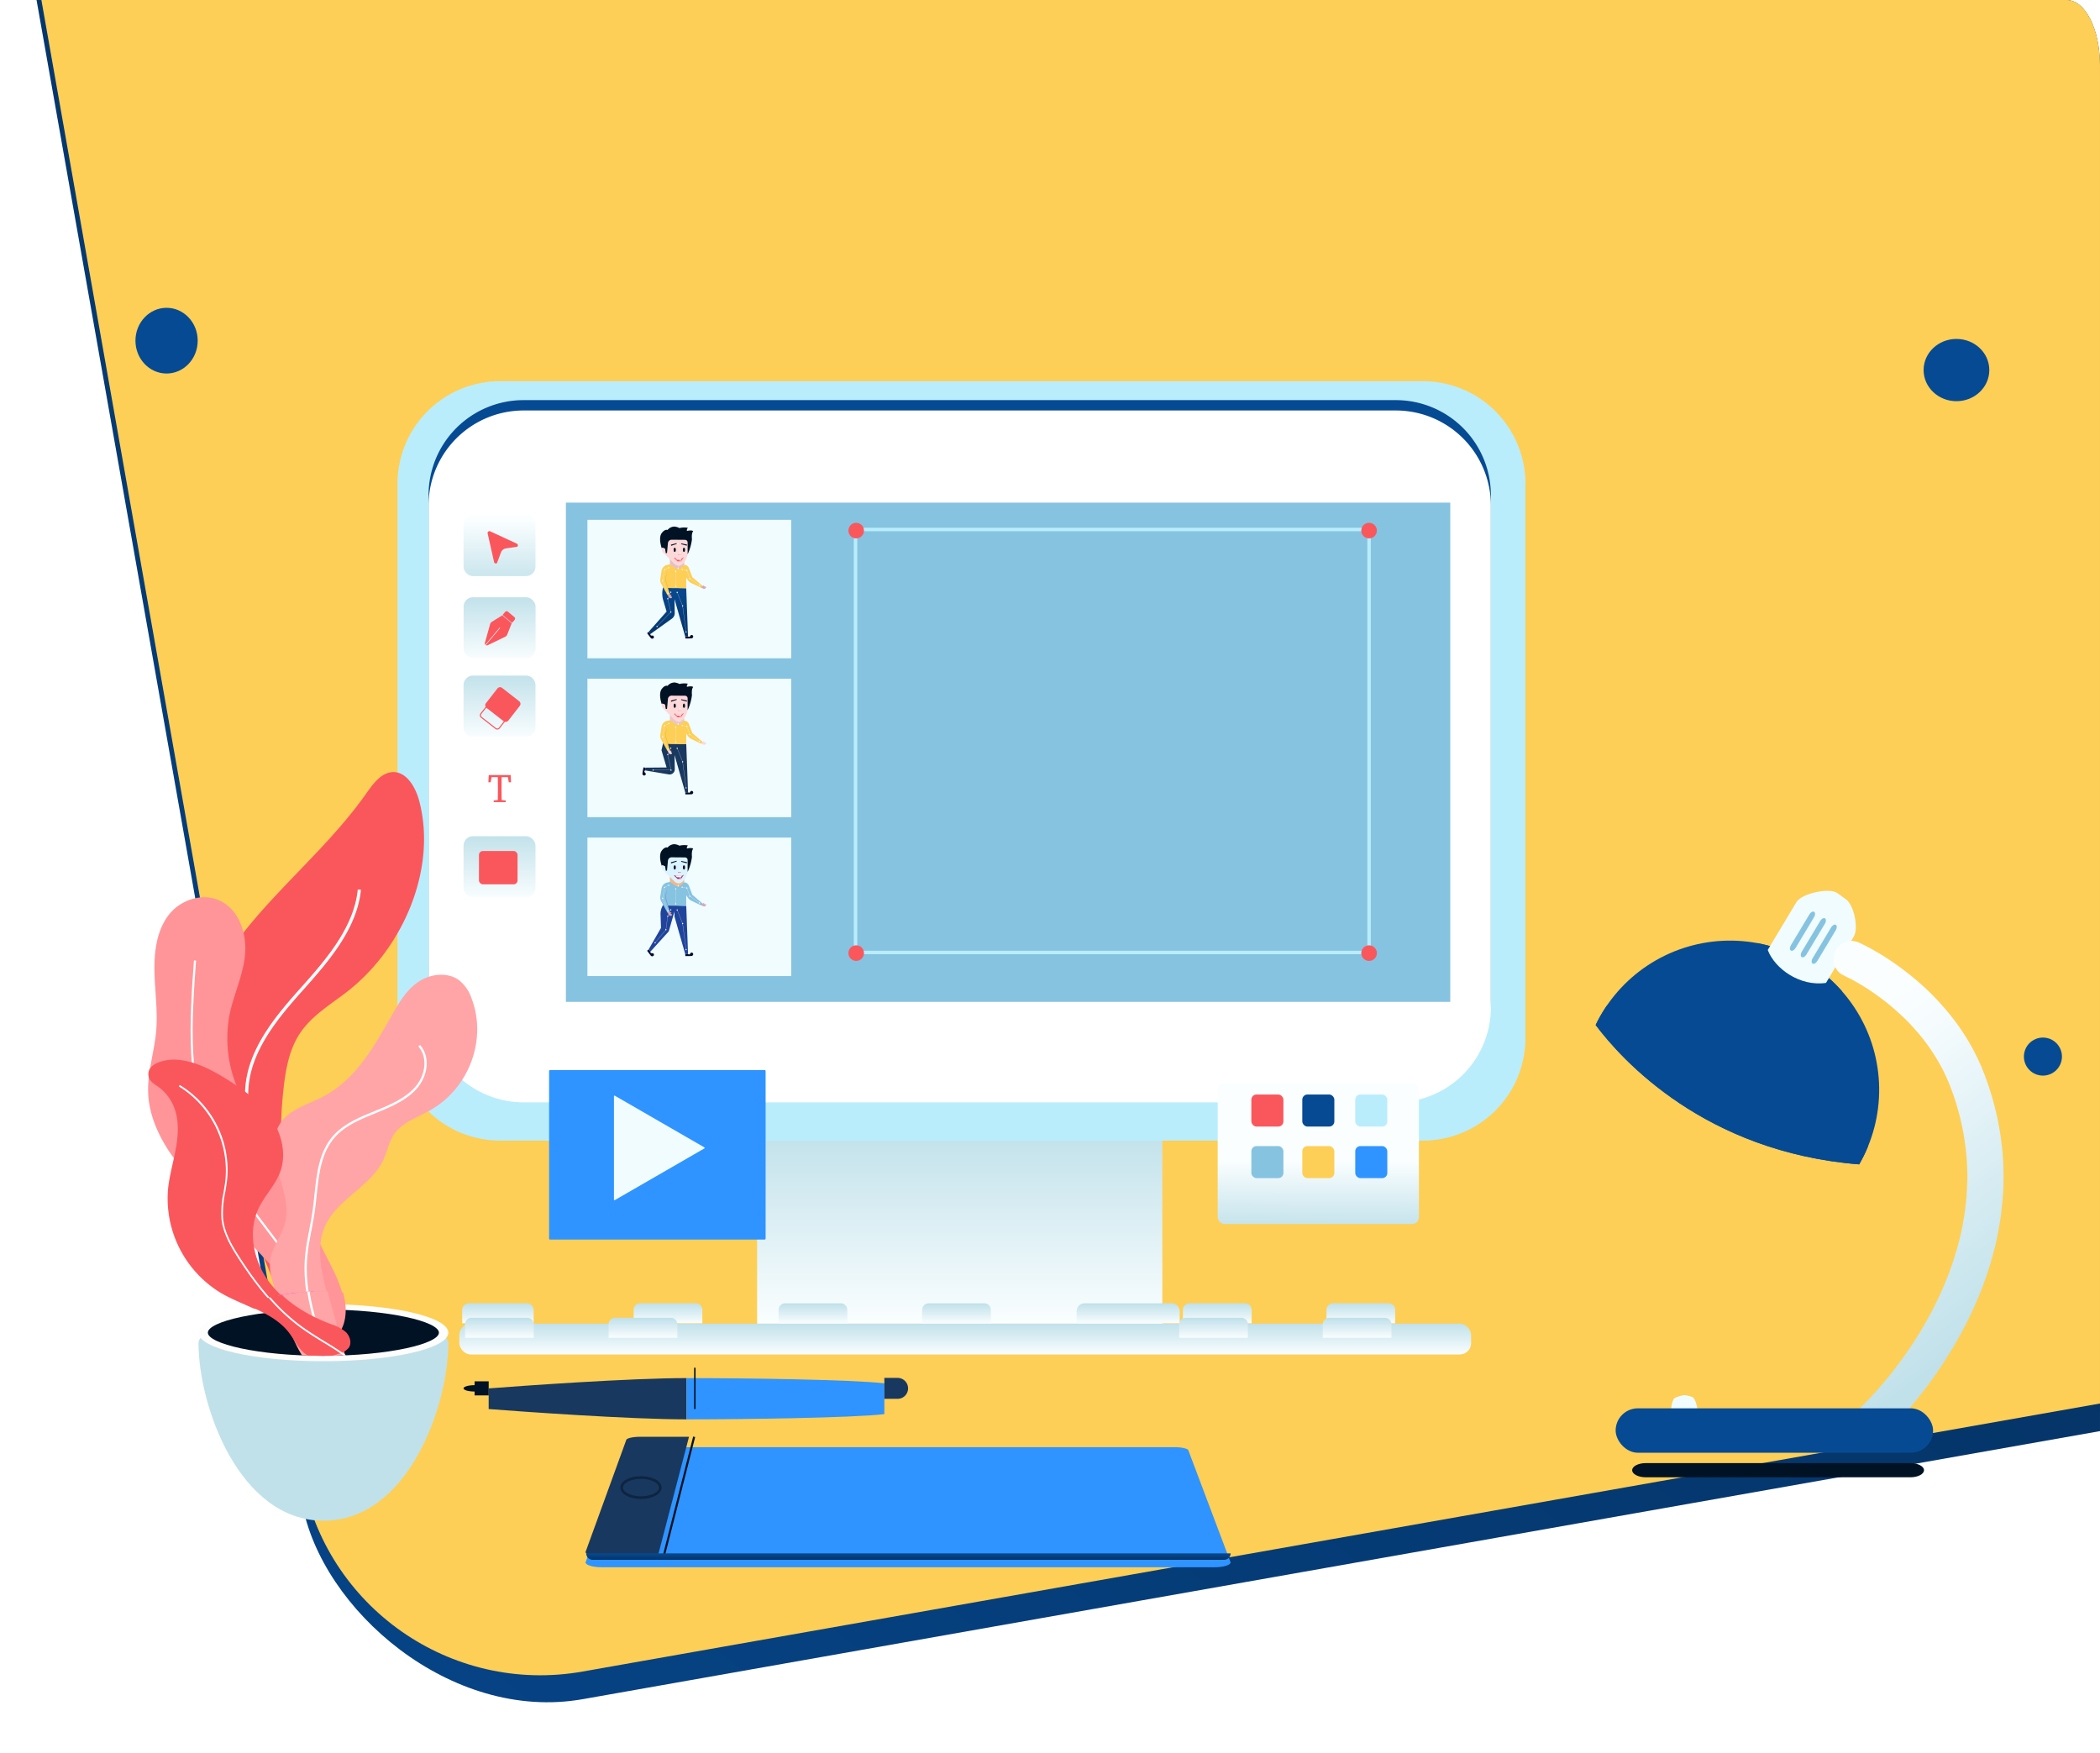 <svg xmlns="http://www.w3.org/2000/svg" xmlns:xlink="http://www.w3.org/1999/xlink" width="607.163" height="506.835" viewBox="0 0 607.163 506.835">
  <defs>
    <linearGradient id="linear-gradient" x1="0.5" x2="0.5" y2="1" gradientUnits="objectBoundingBox">
      <stop offset="0" stop-color="#064a93"/>
      <stop offset="1" stop-color="#053467"/>
    </linearGradient>
    <linearGradient id="linear-gradient-2" x1="14.318" y1="0.166" x2="16.305" y2="0.917" gradientUnits="objectBoundingBox">
      <stop offset="0" stop-color="#577de3"/>
      <stop offset="0.405" stop-color="#577de3"/>
      <stop offset="1" stop-color="#5951b3"/>
    </linearGradient>
    <clipPath id="clip-path">
      <path id="Rectangle_652-2" data-name="Rectangle 652-2" d="M-944.526-1492.417h588.04c5.28,0,9.561,8.4,9.561,18.772v469.291c0,10.367-4.281,18.772-9.561,18.772h-588.04c-5.28,0-9.561-8.4-9.561-18.772v-469.291C-954.087-1484.017-949.806-1492.417-944.526-1492.417Z" transform="translate(712.837)" fill="url(#linear-gradient)"/>
    </clipPath>
    <linearGradient id="linear-gradient-3" x1="-0.142" y1="1.139" x2="0.362" y2="0.676" xlink:href="#linear-gradient"/>
    <filter id="Rectángulo_6212" x="-59.707" y="-489.026" width="1004.514" height="1004.514" filterUnits="userSpaceOnUse">
      <feOffset dy="8" input="SourceAlpha"/>
      <feGaussianBlur stdDeviation="4" result="blur"/>
      <feFlood flood-color="#050529" flood-opacity="0.161"/>
      <feComposite operator="in" in2="blur"/>
      <feComposite in="SourceGraphic"/>
    </filter>
    <linearGradient id="linear-gradient-4" x1="-0.044" y1="1.118" x2="0.207" y2="0.811" xlink:href="#linear-gradient"/>
    <filter id="Rectángulo_6212-2" x="139.993" y="-697.597" width="1004.514" height="1004.514" filterUnits="userSpaceOnUse">
      <feOffset dy="8" input="SourceAlpha"/>
      <feGaussianBlur stdDeviation="4" result="blur-2"/>
      <feFlood flood-color="#050529" flood-opacity="0.58"/>
      <feComposite operator="in" in2="blur-2"/>
      <feComposite in="SourceGraphic"/>
    </filter>
    <linearGradient id="linear-gradient-5" x1="0.5" x2="0.5" y2="1" gradientUnits="objectBoundingBox">
      <stop offset="0" stop-color="#c1e1ea"/>
      <stop offset="1" stop-color="#fafeff"/>
    </linearGradient>
    <filter id="Rectángulo_33297" x="128.307" y="378.225" width="301.525" height="17.897" filterUnits="userSpaceOnUse">
      <feOffset dy="3" input="SourceAlpha"/>
      <feGaussianBlur stdDeviation="1.5" result="blur-3"/>
      <feFlood flood-opacity="0.333"/>
      <feComposite operator="in" in2="blur-3"/>
      <feComposite in="SourceGraphic"/>
    </filter>
    <linearGradient id="linear-gradient-7" y1="0.026" y2="1.024" xlink:href="#linear-gradient-5"/>
    <filter id="Trazado_149224" x="107.429" y="102.725" width="341.116" height="234.572" filterUnits="userSpaceOnUse">
      <feOffset dy="3" input="SourceAlpha"/>
      <feGaussianBlur stdDeviation="2.5" result="blur-4"/>
      <feFlood flood-opacity="0.431"/>
      <feComposite operator="in" in2="blur-4"/>
      <feComposite in="SourceGraphic"/>
    </filter>
    <filter id="Trazado_149059">
      <feOffset dy="3" input="SourceAlpha"/>
      <feGaussianBlur stdDeviation="3" result="blur-5"/>
      <feFlood flood-opacity="0.537" result="color"/>
      <feComposite operator="out" in="SourceGraphic" in2="blur-5"/>
      <feComposite operator="in" in="color"/>
      <feComposite operator="in" in2="SourceGraphic"/>
    </filter>
    <linearGradient id="linear-gradient-29" y1="1.19" y2="0.095" xlink:href="#linear-gradient-5"/>
    <linearGradient id="linear-gradient-30" y1="-0.016" y2="1.045" xlink:href="#linear-gradient-5"/>
    <linearGradient id="linear-gradient-31" y1="-0.034" y2="1.033" xlink:href="#linear-gradient-5"/>
    <filter id="Trazado_149223" x="154.623" y="136.329" width="273.689" height="162.344" filterUnits="userSpaceOnUse">
      <feOffset dy="3" input="SourceAlpha"/>
      <feGaussianBlur stdDeviation="3" result="blur-6"/>
      <feFlood flood-opacity="0.314"/>
      <feComposite operator="in" in2="blur-6"/>
      <feComposite in="SourceGraphic"/>
    </filter>
    <filter id="Rectángulo_33376" x="166.845" y="147.299" width="64.934" height="46.04" filterUnits="userSpaceOnUse">
      <feOffset dx="2" dy="2" input="SourceAlpha"/>
      <feGaussianBlur stdDeviation="1" result="blur-7"/>
      <feFlood flood-opacity="0.353"/>
      <feComposite operator="in" in2="blur-7"/>
      <feComposite in="SourceGraphic"/>
    </filter>
    <filter id="Rectángulo_33377" x="166.845" y="193.239" width="64.934" height="46.04" filterUnits="userSpaceOnUse">
      <feOffset dx="2" dy="2" input="SourceAlpha"/>
      <feGaussianBlur stdDeviation="1" result="blur-8"/>
      <feFlood flood-opacity="0.373"/>
      <feComposite operator="in" in2="blur-8"/>
      <feComposite in="SourceGraphic"/>
    </filter>
    <filter id="Rectángulo_33378" x="166.845" y="239.18" width="64.934" height="46.04" filterUnits="userSpaceOnUse">
      <feOffset dx="2" dy="2" input="SourceAlpha"/>
      <feGaussianBlur stdDeviation="1" result="blur-9"/>
      <feFlood flood-opacity="0.325"/>
      <feComposite operator="in" in2="blur-9"/>
      <feComposite in="SourceGraphic"/>
    </filter>
    <clipPath id="clip-path-2">
      <path id="Trazado_149169" data-name="Trazado 149169" d="M4885.509,1912.061a43.13,43.13,0,1,1,76.2,40.3C4917.073,1948.822,4893.038,1922.1,4885.509,1912.061Z" transform="translate(-4885.509 -1887.649)" fill="#064a93"/>
    </clipPath>
    <linearGradient id="linear-gradient-35" x1="0.588" y1="0.855" x2="0.391" y2="0.082" gradientUnits="objectBoundingBox">
      <stop offset="0" stop-color="#c1e1ea"/>
      <stop offset="0.848" stop-color="#f6fcfe"/>
      <stop offset="1" stop-color="#fafeff"/>
    </linearGradient>
    <filter id="Trazado_149178" x="468.89" y="420.042" width="90.382" height="10.097" filterUnits="userSpaceOnUse">
      <feOffset dy="3" input="SourceAlpha"/>
      <feGaussianBlur stdDeviation="1" result="blur-10"/>
      <feFlood flood-opacity="0.365"/>
      <feComposite operator="in" in2="blur-10"/>
      <feComposite in="SourceGraphic"/>
    </filter>
    <filter id="Trazado_149158" x="163.301" y="412.43" width="198.499" height="46.719" filterUnits="userSpaceOnUse">
      <feOffset dy="3" input="SourceAlpha"/>
      <feGaussianBlur stdDeviation="2" result="blur-11"/>
      <feFlood flood-opacity="0.341"/>
      <feComposite operator="in" in2="blur-11"/>
      <feComposite in="SourceGraphic"/>
    </filter>
    <linearGradient id="linear-gradient-36" y1="-0.034" y2="1.034" xlink:href="#linear-gradient"/>
    <filter id="Trazado_149162" x="135.289" y="392.462" width="69.2" height="23.933" filterUnits="userSpaceOnUse">
      <feOffset dy="3" input="SourceAlpha"/>
      <feGaussianBlur stdDeviation="2" result="blur-12"/>
      <feFlood flood-opacity="0.412"/>
      <feComposite operator="in" in2="blur-12"/>
      <feComposite in="SourceGraphic"/>
    </filter>
    <filter id="Trazado_149163" x="192.489" y="392.462" width="69.199" height="23.933" filterUnits="userSpaceOnUse">
      <feOffset dy="3" input="SourceAlpha"/>
      <feGaussianBlur stdDeviation="2" result="blur-13"/>
      <feFlood flood-opacity="0.412"/>
      <feComposite operator="in" in2="blur-13"/>
      <feComposite in="SourceGraphic"/>
    </filter>
    <linearGradient id="linear-gradient-37" x1="13.634" y1="-0.07" x2="14.571" y2="0.84" xlink:href="#linear-gradient-5"/>
    <filter id="Trazado_149180" x="48.388" y="371.068" width="90.238" height="77.625" filterUnits="userSpaceOnUse">
      <feOffset dy="3" input="SourceAlpha"/>
      <feGaussianBlur stdDeviation="3" result="blur-14"/>
      <feFlood flood-opacity="0.294"/>
      <feComposite operator="in" in2="blur-14"/>
      <feComposite in="SourceGraphic"/>
    </filter>
    <linearGradient id="linear-gradient-38" x1="13.596" y1="7.029" x2="14.596" y2="7.029" gradientUnits="objectBoundingBox">
      <stop offset="0" stop-color="#fdfdfc"/>
      <stop offset="0.277" stop-color="#fafaf9"/>
      <stop offset="0.473" stop-color="#f4f0f1"/>
      <stop offset="0.643" stop-color="#e9e1e4"/>
      <stop offset="0.798" stop-color="#dacbd2"/>
      <stop offset="0.943" stop-color="#c6afbb"/>
      <stop offset="1" stop-color="#bda2b0"/>
    </linearGradient>
    <clipPath id="clip-path-3">
      <path id="Trazado_149191" data-name="Trazado 149191" d="M3582.5,3727.8c19.119,0,33.405-3.533,33.405-6.692s-15.043-11.958-34.162-11.958-32.644,8.8-32.644,11.958S3563.388,3727.8,3582.5,3727.8Z" transform="translate(-3549.104 -3709.146)" fill="url(#linear-gradient-2)"/>
    </clipPath>
    <filter id="Trazado_149226" x="155.758" y="306.396" width="68.608" height="55.013" filterUnits="userSpaceOnUse">
      <feOffset dx="2" dy="2" input="SourceAlpha"/>
      <feGaussianBlur stdDeviation="1" result="blur-15"/>
      <feFlood flood-opacity="0.557"/>
      <feComposite operator="in" in2="blur-15"/>
      <feComposite in="SourceGraphic"/>
    </filter>
    <linearGradient id="linear-gradient-39" x1="0.376" y1="1.122" x2="0.378" y2="0.554" gradientUnits="objectBoundingBox">
      <stop offset="0" stop-color="#c1e1ea"/>
      <stop offset="0.161" stop-color="#c3e2eb"/>
      <stop offset="1" stop-color="#fafeff"/>
    </linearGradient>
    <filter id="Rectángulo_33097" x="343.071" y="304.24" width="76.176" height="58.663" filterUnits="userSpaceOnUse">
      <feOffset dy="3" input="SourceAlpha"/>
      <feGaussianBlur stdDeviation="3" result="blur-16"/>
      <feFlood flood-opacity="0.345"/>
      <feComposite operator="in" in2="blur-16"/>
      <feComposite in="SourceGraphic"/>
    </filter>
  </defs>
  <g id="Grupo_86926" data-name="Grupo 86926" transform="translate(-852.838 -69.001)">
    <g id="Grupo_58526" data-name="Grupo 58526" transform="translate(1094.088 1561.418)" clip-path="url(#clip-path)">
      <g id="Grupo_58525" data-name="Grupo 58525">
        <g transform="matrix(1, 0, 0, 1, -241.25, -1492.42)" filter="url(#Rectángulo_6212)">
          <rect id="Rectángulo_6212-3" data-name="Rectángulo 6212" width="846.212" height="846.212" rx="70.018" transform="translate(-47.71 -337.82) rotate(-10.02)" fill="url(#linear-gradient-3)"/>
        </g>
        <g transform="matrix(1, 0, 0, 1, -241.25, -1492.42)" filter="url(#Rectángulo_6212-2)">
          <rect id="Rectángulo_6212-4" data-name="Rectángulo 6212" width="846.212" height="846.212" rx="70.018" transform="translate(151.99 -546.39) rotate(-10.02)" fill="url(#linear-gradient-4)"/>
        </g>
      </g>
      <g id="Grupo_86883" data-name="Grupo 86883" transform="translate(-1082.088 -1562.418)">
        <rect id="Rectángulo_33273" data-name="Rectángulo 33273" width="846" height="846" rx="70" transform="matrix(0.174, 0.985, -0.985, 0.174, 1626.44, -415.026)" fill="#fdcf57"/>
      </g>
    </g>
    <ellipse id="Elipse_4449" data-name="Elipse 4449" cx="9.5" cy="9" rx="9.5" ry="9" transform="translate(1409 167)" fill="#064a93"/>
    <ellipse id="Elipse_4451" data-name="Elipse 4451" cx="9" cy="9.5" rx="9" ry="9.5" transform="translate(892 158)" fill="#064a93"/>
    <circle id="Elipse_4450" data-name="Elipse 4450" cx="5.5" cy="5.5" r="5.5" transform="translate(1438 369)" fill="#064a93"/>
    <g id="Grupo_86848" data-name="Grupo 86848" transform="translate(967.768 176.227)">
      <path id="Trazado_149060" data-name="Trazado 149060" d="M0,0H117.159V56.165H0Z" transform="translate(103.969 219.338)" fill="url(#linear-gradient-5)"/>
      <g transform="matrix(1, 0, 0, 1, -114.93, -107.23)" filter="url(#Rectángulo_33297)">
        <rect id="Rectángulo_33297-2" data-name="Rectángulo 33297" width="292.525" height="8.897" rx="3.267" transform="translate(132.81 379.73)" fill="url(#linear-gradient-5)"/>
      </g>
      <g id="Grupo_86846" data-name="Grupo 86846" transform="translate(18.704 269.61)">
        <path id="Rectángulo_33298" data-name="Rectángulo 33298" d="M1.888,0H17.976a1.888,1.888,0,0,1,1.888,1.888V5.779a0,0,0,0,1,0,0H0a0,0,0,0,1,0,0V1.888A1.888,1.888,0,0,1,1.888,0Z" transform="translate(91.479)" fill="url(#linear-gradient-7)"/>
        <path id="Rectángulo_33299" data-name="Rectángulo 33299" d="M1.888,0H17.976a1.888,1.888,0,0,1,1.888,1.888V5.779a0,0,0,0,1,0,0H0a0,0,0,0,1,0,0V1.888A1.888,1.888,0,0,1,1.888,0Z" transform="translate(112.132)" fill="url(#linear-gradient-7)"/>
        <path id="Rectángulo_33300" data-name="Rectángulo 33300" d="M1.888,0H17.976a1.888,1.888,0,0,1,1.888,1.888V5.779a0,0,0,0,1,0,0H0a0,0,0,0,1,0,0V1.888A1.888,1.888,0,0,1,1.888,0Z" transform="translate(132.988)" fill="url(#linear-gradient-7)"/>
        <path id="Rectángulo_33301" data-name="Rectángulo 33301" d="M1.888,0H17.976a1.888,1.888,0,0,1,1.888,1.888V5.779a0,0,0,0,1,0,0H0a0,0,0,0,1,0,0V1.888A1.888,1.888,0,0,1,1.888,0Z" transform="translate(154.111)" fill="url(#linear-gradient-7)"/>
        <path id="Rectángulo_33302" data-name="Rectángulo 33302" d="M1.925,0h16.8a1.925,1.925,0,0,1,1.925,1.925V5.779a0,0,0,0,1,0,0H0a0,0,0,0,1,0,0V1.925A1.925,1.925,0,0,1,1.925,0Z" transform="translate(0)" fill="url(#linear-gradient-7)"/>
        <path id="Rectángulo_33303" data-name="Rectángulo 33303" d="M2.2,0H24.675a2.2,2.2,0,0,1,2.2,2.2V5.779a0,0,0,0,1,0,0H0a0,0,0,0,1,0,0V2.2A2.2,2.2,0,0,1,2.2,0Z" transform="translate(21.705)" fill="url(#linear-gradient-7)"/>
        <path id="Rectángulo_33304" data-name="Rectángulo 33304" d="M1.888,0H17.976a1.888,1.888,0,0,1,1.888,1.888V5.779a0,0,0,0,1,0,0H0a0,0,0,0,1,0,0V1.888A1.888,1.888,0,0,1,1.888,0Z" transform="translate(49.566)" fill="url(#linear-gradient-7)"/>
        <path id="Rectángulo_33305" data-name="Rectángulo 33305" d="M1.888,0H17.976a1.888,1.888,0,0,1,1.888,1.888V5.779a0,0,0,0,1,0,0H0a0,0,0,0,1,0,0V1.888A1.888,1.888,0,0,1,1.888,0Z" transform="translate(70.691)" fill="url(#linear-gradient-7)"/>
        <path id="Rectángulo_33306" data-name="Rectángulo 33306" d="M1.888,0H17.976a1.888,1.888,0,0,1,1.888,1.888V5.779a0,0,0,0,1,0,0H0a0,0,0,0,1,0,0V1.888A1.888,1.888,0,0,1,1.888,0Z" transform="translate(208.375)" fill="url(#linear-gradient-7)"/>
        <path id="Rectángulo_33307" data-name="Rectángulo 33307" d="M1.888,0H17.976a1.888,1.888,0,0,1,1.888,1.888V5.779a0,0,0,0,1,0,0H0a0,0,0,0,1,0,0V1.888A1.888,1.888,0,0,1,1.888,0Z" transform="translate(229.029)" fill="url(#linear-gradient-7)"/>
        <path id="Rectángulo_33308" data-name="Rectángulo 33308" d="M1.888,0H17.976a1.888,1.888,0,0,1,1.888,1.888V5.779a0,0,0,0,1,0,0H0a0,0,0,0,1,0,0V1.888A1.888,1.888,0,0,1,1.888,0Z" transform="translate(249.883)" fill="url(#linear-gradient-7)"/>
        <path id="Rectángulo_33309" data-name="Rectángulo 33309" d="M1.888,0H17.976a1.888,1.888,0,0,1,1.888,1.888V5.779a0,0,0,0,1,0,0H0a0,0,0,0,1,0,0V1.888A1.888,1.888,0,0,1,1.888,0Z" transform="translate(271.008)" fill="url(#linear-gradient-7)"/>
        <path id="Rectángulo_33310" data-name="Rectángulo 33310" d="M2.313,0H27.5A2.313,2.313,0,0,1,29.81,2.313V5.779a0,0,0,0,1,0,0H0a0,0,0,0,1,0,0V2.313A2.313,2.313,0,0,1,2.313,0Z" transform="translate(177.642)" fill="url(#linear-gradient-7)"/>
      </g>
      <g id="Grupo_86847" data-name="Grupo 86847" transform="translate(19.53 273.793)">
        <path id="Rectángulo_33311" data-name="Rectángulo 33311" d="M2.419,0H119.976a2.419,2.419,0,0,1,2.419,2.419v3.36a0,0,0,0,1,0,0H0a0,0,0,0,1,0,0V2.419A2.419,2.419,0,0,1,2.419,0Z" transform="translate(83.421 0)" fill="url(#linear-gradient-7)"/>
        <path id="Rectángulo_33312" data-name="Rectángulo 33312" d="M1.888,0H17.976a1.888,1.888,0,0,1,1.888,1.888V5.779a0,0,0,0,1,0,0H0a0,0,0,0,1,0,0V1.888A1.888,1.888,0,0,1,1.888,0Z" transform="translate(206.472 0)" fill="url(#linear-gradient-7)"/>
        <path id="Rectángulo_33313" data-name="Rectángulo 33313" d="M1.888,0H17.976a1.888,1.888,0,0,1,1.888,1.888V5.779a0,0,0,0,1,0,0H0a0,0,0,0,1,0,0V1.888A1.888,1.888,0,0,1,1.888,0Z" transform="translate(227.125 0)" fill="url(#linear-gradient-7)"/>
        <path id="Rectángulo_33314" data-name="Rectángulo 33314" d="M1.888,0H17.976a1.888,1.888,0,0,1,1.888,1.888V5.779a0,0,0,0,1,0,0H0a0,0,0,0,1,0,0V1.888A1.888,1.888,0,0,1,1.888,0Z" transform="translate(247.98 0)" fill="url(#linear-gradient-7)"/>
        <path id="Rectángulo_33315" data-name="Rectángulo 33315" d="M1.888,0H17.976a1.888,1.888,0,0,1,1.888,1.888V5.779a0,0,0,0,1,0,0H0a0,0,0,0,1,0,0V1.888A1.888,1.888,0,0,1,1.888,0Z" transform="translate(269.104 0)" fill="url(#linear-gradient-7)"/>
        <path id="Rectángulo_33316" data-name="Rectángulo 33316" d="M1.888,0H17.976a1.888,1.888,0,0,1,1.888,1.888V5.779a0,0,0,0,1,0,0H0a0,0,0,0,1,0,0V1.888A1.888,1.888,0,0,1,1.888,0Z" transform="translate(0 0)" fill="url(#linear-gradient-7)"/>
        <path id="Rectángulo_33317" data-name="Rectángulo 33317" d="M1.888,0H17.976a1.888,1.888,0,0,1,1.888,1.888V5.779a0,0,0,0,1,0,0H0a0,0,0,0,1,0,0V1.888A1.888,1.888,0,0,1,1.888,0Z" transform="translate(20.653 0)" fill="url(#linear-gradient-7)"/>
        <path id="Rectángulo_33318" data-name="Rectángulo 33318" d="M1.888,0H17.976a1.888,1.888,0,0,1,1.888,1.888V5.779a0,0,0,0,1,0,0H0a0,0,0,0,1,0,0V1.888A1.888,1.888,0,0,1,1.888,0Z" transform="translate(41.508 0)" fill="url(#linear-gradient-7)"/>
        <path id="Rectángulo_33319" data-name="Rectángulo 33319" d="M1.888,0H17.976a1.888,1.888,0,0,1,1.888,1.888V5.779a0,0,0,0,1,0,0H0a0,0,0,0,1,0,0V1.888A1.888,1.888,0,0,1,1.888,0Z" transform="translate(62.632 0)" fill="url(#linear-gradient-7)"/>
      </g>
      <g transform="matrix(1, 0, 0, 1, -114.93, -107.23)" filter="url(#Trazado_149224)">
        <path id="Trazado_149224-2" data-name="Trazado 149224" d="M29.662,0H296.453a29.662,29.662,0,0,1,29.662,29.662V189.91a29.662,29.662,0,0,1-29.662,29.662H29.662A29.662,29.662,0,0,1,0,189.91V29.662A29.662,29.662,0,0,1,29.662,0Z" transform="translate(114.93 107.22)" fill="#baedfc"/>
      </g>
      <g data-type="innerShadowGroup">
        <path id="Trazado_149059-2" data-name="Trazado 149059" d="M27.477,0H279.664a27.477,27.477,0,0,1,27.477,27.477V172.568a27.477,27.477,0,0,1-27.477,27.477H27.477A27.477,27.477,0,0,1,0,172.568V27.477A27.477,27.477,0,0,1,27.477,0Z" transform="translate(8.977 8.465)" fill="#064a93"/>
        <g transform="matrix(1, 0, 0, 1, -114.93, -107.23)" filter="url(#Trazado_149059)">
          <path id="Trazado_149059-3" data-name="Trazado 149059" d="M27.477,0H279.664a27.477,27.477,0,0,1,27.477,27.477V172.568a27.477,27.477,0,0,1-27.477,27.477H27.477A27.477,27.477,0,0,1,0,172.568V27.477A27.477,27.477,0,0,1,27.477,0Z" transform="translate(123.91 115.69)" fill="#fff"/>
        </g>
      </g>
    </g>
    <g id="Grupo_86882" data-name="Grupo 86882" transform="translate(986.855 211.33)">
      <rect id="Rectángulo_33321" data-name="Rectángulo 33321" width="20.806" height="17.677" rx="2.709" transform="translate(0.001 6.566)" fill="url(#linear-gradient-29)"/>
      <path id="Trazado_149061" data-name="Trazado 149061" d="M4320.215,1882.784l1.864,8.289a.525.525,0,0,0,.841.293l1.165-3.1a1.789,1.789,0,0,1,1.413-1.141l3.272-.487a.525.525,0,0,0-.109-.885l-7.713-3.565A.525.525,0,0,0,4320.215,1882.784Z" transform="translate(-4313.244 -1870.889)" fill="#fa575d"/>
      <rect id="Rectángulo_33322" data-name="Rectángulo 33322" width="20.803" height="17.574" rx="2.699" transform="translate(0.025 30.359)" fill="url(#linear-gradient-30)"/>
      <g id="Grupo_86850" data-name="Grupo 86850" transform="translate(6.15 34.162)">
        <path id="Rectángulo_33323" data-name="Rectángulo 33323" d="M.556,0H3.015a.556.556,0,0,1,.556.556V1.723a0,0,0,0,1,0,0H0a0,0,0,0,1,0,0V.556A.556.556,0,0,1,.556,0Z" transform="matrix(0.767, 0.642, -0.642, 0.767, 6.242, 0)" fill="#fa575d"/>
        <path id="Trazado_149062" data-name="Trazado 149062" d="M4327.058,1912.433l-1.37-1.146-1.368-1.146-3.02,1.875a1.1,1.1,0,0,0-.483.644l-1.524,5.463a.567.567,0,0,0,.182.587h0a.567.567,0,0,0,.61.077l5.108-2.462a1.1,1.1,0,0,0,.55-.589Z" transform="translate(-4319.272 -1908.714)" fill="#fa575d"/>
        <rect id="Rectángulo_33324" data-name="Rectángulo 33324" width="0.159" height="6.471" transform="matrix(0.767, 0.642, -0.642, 0.767, 4.295, 4.983)" fill="#fff"/>
      </g>
      <path id="Trazado_149150" data-name="Trazado 149150" d="M2.756,0H18.05a2.756,2.756,0,0,1,2.756,2.756V14.921a2.756,2.756,0,0,1-2.756,2.756H2.756A2.756,2.756,0,0,1,0,14.921V2.756A2.756,2.756,0,0,1,2.756,0Z" transform="translate(0.001 53.012)" fill="url(#linear-gradient-31)"/>
      <g id="Grupo_86854" data-name="Grupo 86854" transform="translate(4.717 55.97)">
        <path id="Trazado_149149" data-name="Trazado 149149" d="M.973,0H7.223A.973.973,0,0,1,8.2.973V6.358a.973.973,0,0,1-.973.973H.973A.973.973,0,0,1,0,6.358V.973A.973.973,0,0,1,.973,0Z" transform="matrix(0.788, 0.615, -0.615, 0.788, 5.678, 0)" fill="#fa575d"/>
        <g id="Grupo_86853" data-name="Grupo 86853" transform="translate(0 3.014)">
          <path id="Trazado_149063" data-name="Trazado 149063" d="M4322.66,1946.688a.906.906,0,0,1-.56-.192l-4.125-3.219a.912.912,0,0,1-.157-1.279l3.583-4.589a.912.912,0,0,1,1.279-.158l4.124,3.219a.912.912,0,0,1,.158,1.279l-3.583,4.589A.912.912,0,0,1,4322.66,1946.688Zm-.367-.44a.6.6,0,0,0,.839-.1l3.583-4.59a.6.6,0,0,0-.1-.838l-4.125-3.219a.6.6,0,0,0-.837.1l-3.583,4.59a.6.6,0,0,0,.1.838Z" transform="translate(-4317.625 -1937.058)" fill="#fa575d"/>
        </g>
      </g>
      <rect id="Rectángulo_33371" data-name="Rectángulo 33371" width="20.806" height="17.677" rx="2.709" transform="translate(0.001 76.234)" fill="url(#linear-gradient-31)"/>
      <g id="Grupo_86856" data-name="Grupo 86856" transform="translate(7.192 81.779)">
        <path id="Trazado_149064" data-name="Trazado 149064" d="M4320.971,1963.866l.525-.583-.373,2.075h-.652l.092-2.075h6.364l.093,2.075h-.653l-.372-2.075.525.583Zm2.891,6.585,1.632.175v.467H4322v-.467l1.632-.175Zm-.641-3.555c0-1.2,0-2.412-.035-3.613h1.119c-.035,1.178-.035,2.389-.035,3.613v.583c0,1.2,0,2.413.035,3.613h-1.119c.035-1.177.035-2.389.035-3.613Z" transform="translate(-4320.471 -1963.283)" fill="#fa575d"/>
      </g>
      <rect id="Rectángulo_33372" data-name="Rectángulo 33372" width="20.806" height="17.677" rx="2.709" transform="translate(0.001 99.456)" fill="url(#linear-gradient-31)"/>
      <rect id="Rectángulo_33373" data-name="Rectángulo 33373" width="11.161" height="9.622" rx="1.119" transform="translate(4.462 103.733)" fill="#fa575d"/>
      <g transform="matrix(1, 0, 0, 1, -134.02, -142.33)" filter="url(#Trazado_149223)">
        <path id="Trazado_149223-2" data-name="Trazado 149223" d="M0,0H255.689V144.345H0Z" transform="translate(163.62 142.33)" fill="#86c3e0"/>
      </g>
      <g transform="matrix(1, 0, 0, 1, -134.02, -142.33)" filter="url(#Rectángulo_33376)">
        <rect id="Rectángulo_33376-2" data-name="Rectángulo 33376" width="58.934" height="40.04" transform="translate(167.84 148.3)" fill="#f0fcff"/>
      </g>
      <g transform="matrix(1, 0, 0, 1, -134.02, -142.33)" filter="url(#Rectángulo_33377)">
        <rect id="Rectángulo_33377-2" data-name="Rectángulo 33377" width="58.934" height="40.04" transform="translate(167.84 194.24)" fill="#f0fcff"/>
      </g>
      <g transform="matrix(1, 0, 0, 1, -134.02, -142.33)" filter="url(#Rectángulo_33378)">
        <rect id="Rectángulo_33378-2" data-name="Rectángulo 33378" width="58.934" height="40.04" transform="translate(167.84 240.18)" fill="#f0fcff"/>
      </g>
      <g id="Grupo_86869" data-name="Grupo 86869" transform="translate(53.084 9.928)">
        <g id="Grupo_86866" data-name="Grupo 86866">
          <path id="Trazado_149086" data-name="Trazado 149086" d="M4379.841,1895.564" transform="translate(-4374.13 -1882.572)" fill="#98b6d8"/>
          <path id="Trazado_149087" data-name="Trazado 149087" d="M4377.945,1900.858l-.057.247a6.758,6.758,0,0,0,.1,3.446l.972,3.284-5.195,5.874.526.614,6.225-4.459a1.92,1.92,0,0,0,.8-1.593l-.09-5.524h0l.021,1.477,3.1,10.833.806-.063-.514-13.9" transform="translate(-4373.336 -1883.265)" fill="url(#linear-gradient)"/>
          <path id="Trazado_149088" data-name="Trazado 149088" d="M4380.551,1902.37l-.907,1.994.907,3.809-3.988,4.155" transform="translate(-4373.701 -1883.463)" fill="none" stroke="#f9fbfc" stroke-miterlimit="10" stroke-width="0.05"/>
          <ellipse id="Elipse_4475" data-name="Elipse 4475" cx="0.181" cy="0.181" rx="0.181" ry="0.181" transform="translate(6.657 18.799)" fill="#f9fbfc"/>
          <ellipse id="Elipse_4476" data-name="Elipse 4476" cx="0.181" cy="0.181" rx="0.181" ry="0.181" transform="translate(5.796 20.674)" fill="#f9fbfc"/>
          <ellipse id="Elipse_4477" data-name="Elipse 4477" cx="0.181" cy="0.181" rx="0.181" ry="0.181" transform="translate(6.666 24.534)" fill="#f9fbfc"/>
          <ellipse id="Elipse_4478" data-name="Elipse 4478" cx="0.181" cy="0.181" rx="0.181" ry="0.181" transform="translate(2.677 28.693)" fill="#f9fbfc"/>
          <path id="Trazado_149089" data-name="Trazado 149089" d="M4391.374,1900.145l.3.215s.272-.256.435-.185-.25.215-.118.257.685.058.662.235a.63.63,0,0,1-.485.509.888.888,0,0,1-.635-.221,1.458,1.458,0,0,0-.45-.17" transform="translate(-4375.601 -1883.172)" fill="#d8a7b5"/>
          <path id="Trazado_149090" data-name="Trazado 149090" d="M4380.615,1902.9l.116.35s.372-.047.459.106-.328.026-.246.138.519.451.4.581a.631.631,0,0,1-.693.125.884.884,0,0,1-.383-.553,1.439,1.439,0,0,0-.263-.4" transform="translate(-4374.151 -1883.532)" fill="#d8a7b5"/>
          <path id="Trazado_149091" data-name="Trazado 149091" d="M4386.911,1896.885l-.988-2.62a1.5,1.5,0,0,0-1.137-.944l-.229-.042-4.136-.106-.8.171a2.057,2.057,0,0,0-1.6,1.692l-.36,2.306a2.273,2.273,0,0,0,.257,1.455l.531.96,0,.095.051.005,1.21,2.189.68-.275-.543-1.778.49.05,4.813.042v-3.074l.476.716a2.505,2.505,0,0,0,1.009.876l2.836,1.355.334-.6Z" transform="translate(-4373.841 -1882.26)" fill="#fdcf57"/>
          <g id="Grupo_86864" data-name="Grupo 86864" transform="translate(6.58 9.175)">
            <path id="Trazado_149092" data-name="Trazado 149092" d="M4380.841,1892.911l1.484,1.023a1.408,1.408,0,0,0,.8.25h0a1.411,1.411,0,0,0,.936-.355l.915-.811v-1l-4.136-.848Z" transform="translate(-4380.841 -1891.173)" fill="#e8c0c1"/>
          </g>
          <path id="Trazado_149093" data-name="Trazado 149093" d="M4378.779,1884.814l.415,4.424,2.736,2.745a1.626,1.626,0,0,0,1.152.478h0a1.629,1.629,0,0,0,1.16-.485h0a5.38,5.38,0,0,0,1.546-3.777v-3.245Z" transform="translate(-4373.991 -1881.166)" fill="#fdd8d9"/>
          <path id="Trazado_149094" data-name="Trazado 149094" d="M4378.062,1886.876s-1.082-2.985.007-4.4c.964-1.253,1.67-.874,1.67-.874a2.6,2.6,0,0,1,1.926-.985,3.357,3.357,0,0,1,1.5.435,5.821,5.821,0,0,1,2.463-.076,1.083,1.083,0,0,0-.29.9s1.476-.361,1.815.085c0,0-.538.366-.358,2.318a14.358,14.358,0,0,1-1.247,4.346l-.005-3.425a.749.749,0,0,0-.742-.749l-3.88-.032a1.067,1.067,0,0,0-1.064.914l-.28,2.953-.35-.018-.212-1.194S4378.295,1886.547,4378.062,1886.876Z" transform="translate(-4373.834 -1880.617)" fill="#011224"/>
          <ellipse id="Elipse_4479" data-name="Elipse 4479" cx="0.318" cy="0.62" rx="0.318" ry="0.62" transform="translate(7.663 6.1)" fill="#011224"/>
          <ellipse id="Elipse_4480" data-name="Elipse 4480" cx="0.318" cy="0.62" rx="0.318" ry="0.62" transform="translate(10.334 6.1)" fill="#011224"/>
          <path id="Trazado_149095" data-name="Trazado 149095" d="M4386.206,1886.872l-1.646-.453.056-.224,1.678.359Z" transform="translate(-4374.748 -1881.347)" fill="#011224"/>
          <path id="Trazado_149096" data-name="Trazado 149096" d="M4381.255,1886.895l1.6-.546-.037-.224-1.646.452Z" transform="translate(-4374.303 -1881.338)" fill="#011224"/>
          <rect id="Rectángulo_33379" data-name="Rectángulo 33379" width="0.875" height="0.286" transform="translate(8.898 7.998)" fill="#e8c0c1"/>
          <path id="Trazado_149097" data-name="Trazado 149097" d="M4382.392,1890.873l.53.275h1.478l.463-.289.154.04-.8,1.108h-.981l-.987-.933Z" transform="translate(-4374.445 -1881.957)" fill="#fa575d"/>
          <path id="Trazado_149098" data-name="Trazado 149098" d="M4382.413,1890.873l.685.645h1.047l.739-.658-.463.289h-1.478Z" transform="translate(-4374.466 -1881.957)" fill="#fefcfd"/>
          <path id="Trazado_149099" data-name="Trazado 149099" d="M4379.089,1887.98s-.726-.47-.924-.279c-.151.145.015.937.251,1.214s.723.724.723.724" transform="translate(-4373.903 -1881.538)" fill="#fdd8d9"/>
          <g id="Grupo_86865" data-name="Grupo 86865" transform="translate(5.275 12.992)">
            <path id="Trazado_149100" data-name="Trazado 149100" d="M4380.614,1902.085l-.091-.275-.236-.727c-.095-.3-.206-.653-.325-1.029l-.366-1.182-.254-.839,0-.008v-.007l.061-.355.186-1.063.136-.751.053-.285-.04.287-.11.755c-.048.312-.1.678-.164,1.067l-.056.356v-.015l.258.838.357,1.185.305,1.035.209.734Z" transform="translate(-4379.339 -1895.564)" fill="#d09d19"/>
          </g>
          <path id="Trazado_149101" data-name="Trazado 149101" d="M4385.946,1917.125l.037.562s1.187.008,1.849-.035c.165-.01.3-.193.354-.276a.456.456,0,0,0-.463-.689c-.351.053-.3.48-.634.515-.267.027-.337-.141-.337-.141" transform="translate(-4374.929 -1885.335)" fill="#060b2f"/>
          <path id="Trazado_149102" data-name="Trazado 149102" d="M4373.7,1915.642l-.433.361s.693.963,1.118,1.472a.56.56,0,0,0,.433.124.456.456,0,0,0,.282-.781c-.249-.251-.564.041-.789-.208-.18-.2-.085-.355-.085-.355" transform="translate(-4373.27 -1885.199)" fill="#060b2f"/>
        </g>
        <g id="Grupo_86867" data-name="Grupo 86867" transform="translate(8.508 18.844)">
          <path id="Trazado_149103" data-name="Trazado 149103" d="M4383.285,1902.517l1.547,3.861,1.009,7.53" transform="translate(-4383.088 -1902.326)" fill="none" stroke="#f9fbfc" stroke-miterlimit="10" stroke-width="0.05"/>
          <ellipse id="Elipse_4481" data-name="Elipse 4481" cx="0.181" cy="0.181" rx="0.181" ry="0.181" fill="#f9fbfc"/>
          <ellipse id="Elipse_4482" data-name="Elipse 4482" cx="0.181" cy="0.181" rx="0.181" ry="0.181" transform="translate(1.572 3.912)" fill="#f9fbfc"/>
          <ellipse id="Elipse_4483" data-name="Elipse 4483" cx="0.181" cy="0.181" rx="0.181" ry="0.181" transform="translate(2.575 11.449)" fill="#f9fbfc"/>
        </g>
        <g id="Grupo_86868" data-name="Grupo 86868" transform="translate(4.3 4.812)">
          <path id="Trazado_149104" data-name="Trazado 149104" d="M4383.516,1886.255l.613,2.659.082,2.182-.653,2.378" transform="translate(-4378.912 -1886.167)" fill="none" stroke="#f9fbfc" stroke-miterlimit="10" stroke-width="0.05"/>
          <path id="Trazado_149105" data-name="Trazado 149105" d="M4385.094,1894.928l1.24.243.819,2.352,2.76,1.93" transform="translate(-4379.118 -1887.301)" fill="none" stroke="#f9fbfc" stroke-miterlimit="10" stroke-width="0.05"/>
          <path id="Trazado_149106" data-name="Trazado 149106" d="M4380.1,1894.34l-1.125.55-.576,3.145,1.535,3.631" transform="translate(-4378.242 -1887.225)" fill="none" stroke="#f9fbfc" stroke-miterlimit="10" stroke-width="0.05"/>
          <line id="Línea_229" data-name="Línea 229" y2="4.231" transform="translate(3.969 8.215)" fill="none" stroke="#f9fbfc" stroke-miterlimit="10" stroke-width="0.05"/>
          <ellipse id="Elipse_4484" data-name="Elipse 4484" cx="0.181" cy="0.181" rx="0.181" ry="0.181" transform="translate(4.424)" fill="#f9fbfc"/>
          <ellipse id="Elipse_4485" data-name="Elipse 4485" cx="0.181" cy="0.181" rx="0.181" ry="0.181" transform="translate(5.037 2.566)" fill="#f9fbfc"/>
          <ellipse id="Elipse_4486" data-name="Elipse 4486" cx="0.181" cy="0.181" rx="0.181" ry="0.181" transform="translate(5.118 4.748)" fill="#f9fbfc"/>
          <ellipse id="Elipse_4487" data-name="Elipse 4487" cx="0.181" cy="0.181" rx="0.181" ry="0.181" transform="translate(4.491 7.075)" fill="#f9fbfc"/>
          <ellipse id="Elipse_4488" data-name="Elipse 4488" cx="0.181" cy="0.181" rx="0.181" ry="0.181" transform="translate(0.554 7.484)" fill="#f9fbfc"/>
          <ellipse id="Elipse_4489" data-name="Elipse 4489" cx="0.181" cy="0.181" rx="0.181" ry="0.181" transform="translate(0 10.646)" fill="#f9fbfc"/>
          <ellipse id="Elipse_4490" data-name="Elipse 4490" cx="0.181" cy="0.181" rx="0.181" ry="0.181" transform="translate(1.534 14.289)" fill="#f9fbfc"/>
          <ellipse id="Elipse_4491" data-name="Elipse 4491" cx="0.181" cy="0.181" rx="0.181" ry="0.181" transform="translate(1.773 6.896)" fill="#f9fbfc"/>
          <ellipse id="Elipse_4492" data-name="Elipse 4492" cx="0.181" cy="0.181" rx="0.181" ry="0.181" transform="translate(3.788 12.252)" fill="#f9fbfc"/>
          <ellipse id="Elipse_4493" data-name="Elipse 4493" cx="0.181" cy="0.181" rx="0.181" ry="0.181" transform="translate(3.788 7.923)" fill="#f9fbfc"/>
          <ellipse id="Elipse_4494" data-name="Elipse 4494" cx="0.181" cy="0.181" rx="0.181" ry="0.181" transform="translate(5.651 7.426)" fill="#f9fbfc"/>
          <ellipse id="Elipse_4495" data-name="Elipse 4495" cx="0.181" cy="0.181" rx="0.181" ry="0.181" transform="translate(6.984 7.676)" fill="#f9fbfc"/>
          <ellipse id="Elipse_4496" data-name="Elipse 4496" cx="0.181" cy="0.181" rx="0.181" ry="0.181" transform="translate(7.866 10.047)" fill="#f9fbfc"/>
          <ellipse id="Elipse_4497" data-name="Elipse 4497" cx="0.181" cy="0.181" rx="0.181" ry="0.181" transform="translate(10.647 11.996)" fill="#f9fbfc"/>
        </g>
      </g>
      <g id="Grupo_86875" data-name="Grupo 86875" transform="translate(51.718 55.006)">
        <g id="Grupo_86872" data-name="Grupo 86872">
          <path id="Trazado_149107" data-name="Trazado 149107" d="M4379.841,1947.427" transform="translate(-4372.763 -1934.435)" fill="#98b6d8"/>
          <path id="Trazado_149108" data-name="Trazado 149108" d="M4377.791,1952.721l-.459,1.984,1.477,4.992-6.129.054-.084.8,6.828,1.152a1.508,1.508,0,0,0,1.758-1.515l-.1-5.583h0l.021,1.477,3.1,10.833.806-.063-.514-13.9" transform="translate(-4371.815 -1935.128)" fill="#19385f"/>
          <path id="Trazado_149109" data-name="Trazado 149109" d="M4380.381,1954.233l-.908,1.994.988,4.456-5.2-.039" transform="translate(-4372.164 -1935.326)" fill="none" stroke="#f9fbfc" stroke-miterlimit="10" stroke-width="0.05"/>
          <ellipse id="Elipse_4498" data-name="Elipse 4498" cx="0.181" cy="0.181" rx="0.181" ry="0.181" transform="translate(8.023 18.799)" fill="#f9fbfc"/>
          <ellipse id="Elipse_4499" data-name="Elipse 4499" cx="0.181" cy="0.181" rx="0.181" ry="0.181" transform="translate(7.162 20.674)" fill="#f9fbfc"/>
          <ellipse id="Elipse_4500" data-name="Elipse 4500" cx="0.181" cy="0.181" rx="0.181" ry="0.181" transform="translate(8.09 25.16)" fill="#f9fbfc"/>
          <ellipse id="Elipse_4501" data-name="Elipse 4501" cx="0.181" cy="0.181" rx="0.181" ry="0.181" transform="translate(2.911 25.137)" fill="#f9fbfc"/>
          <path id="Trazado_149110" data-name="Trazado 149110" d="M4391.374,1952.008l.3.215s.272-.257.435-.185-.25.215-.118.257.685.059.662.235a.628.628,0,0,1-.485.509.879.879,0,0,1-.635-.221,1.47,1.47,0,0,0-.45-.169" transform="translate(-4374.234 -1935.035)" fill="#fdd8d9"/>
          <path id="Trazado_149111" data-name="Trazado 149111" d="M4380.615,1954.764l.116.35s.372-.047.459.106-.328.026-.246.138.519.451.4.58a.63.63,0,0,1-.693.126.884.884,0,0,1-.383-.553,1.437,1.437,0,0,0-.263-.4" transform="translate(-4372.785 -1935.395)" fill="#fdd8d9"/>
          <path id="Trazado_149112" data-name="Trazado 149112" d="M4386.911,1948.747l-.988-2.619a1.5,1.5,0,0,0-1.137-.945l-.229-.041-4.136-.106-.8.171a2.057,2.057,0,0,0-1.6,1.692l-.36,2.306a2.272,2.272,0,0,0,.257,1.455l.531.96,0,.095.051.005,1.21,2.189.68-.276-.543-1.778.49.051,4.813.042v-3.074l.476.716a2.513,2.513,0,0,0,1.009.876l2.836,1.355.334-.6Z" transform="translate(-4372.475 -1934.122)" fill="#fdcf57"/>
          <g id="Grupo_86870" data-name="Grupo 86870" transform="translate(7.947 9.175)">
            <path id="Trazado_149113" data-name="Trazado 149113" d="M4380.841,1944.775l1.484,1.023a1.409,1.409,0,0,0,.8.25h0a1.41,1.41,0,0,0,.936-.355l.915-.811v-1l-4.136-.848Z" transform="translate(-4380.841 -1943.036)" fill="#eac7c8"/>
          </g>
          <path id="Trazado_149114" data-name="Trazado 149114" d="M4378.779,1936.677l.415,4.424,2.736,2.745a1.626,1.626,0,0,0,1.152.478h0a1.629,1.629,0,0,0,1.16-.485h0a5.38,5.38,0,0,0,1.546-3.777v-3.245Z" transform="translate(-4372.625 -1933.029)" fill="#fdd8d9"/>
          <path id="Trazado_149115" data-name="Trazado 149115" d="M4378.062,1938.739s-1.082-2.985.007-4.4c.964-1.254,1.67-.875,1.67-.875a2.6,2.6,0,0,1,1.926-.985,3.355,3.355,0,0,1,1.5.435,5.822,5.822,0,0,1,2.463-.077,1.08,1.08,0,0,0-.29.894s1.476-.36,1.815.085c0,0-.538.367-.358,2.318a14.359,14.359,0,0,1-1.247,4.347l-.005-3.425a.749.749,0,0,0-.742-.748l-3.88-.032a1.067,1.067,0,0,0-1.064.914l-.28,2.953-.35-.018-.212-1.194S4378.295,1938.41,4378.062,1938.739Z" transform="translate(-4372.468 -1932.48)" fill="#011224"/>
          <ellipse id="Elipse_4502" data-name="Elipse 4502" cx="0.318" cy="0.62" rx="0.318" ry="0.62" transform="translate(9.029 6.1)" fill="#011224"/>
          <ellipse id="Elipse_4503" data-name="Elipse 4503" cx="0.318" cy="0.62" rx="0.318" ry="0.62" transform="translate(11.7 6.1)" fill="#011224"/>
          <path id="Trazado_149116" data-name="Trazado 149116" d="M4386.206,1938.735l-1.646-.452.056-.224,1.678.359Z" transform="translate(-4373.381 -1933.21)" fill="#011224"/>
          <path id="Trazado_149117" data-name="Trazado 149117" d="M4381.255,1938.758l1.6-.546-.037-.223-1.646.452Z" transform="translate(-4372.937 -1933.2)" fill="#011224"/>
          <rect id="Rectángulo_33380" data-name="Rectángulo 33380" width="0.875" height="0.286" transform="translate(10.264 7.998)" fill="#eac7c8"/>
          <path id="Trazado_149118" data-name="Trazado 149118" d="M4382.392,1942.736l.53.275h1.478l.463-.289.154.04-.8,1.108h-.981l-.987-.934Z" transform="translate(-4373.079 -1933.82)" fill="#fa575d"/>
          <path id="Trazado_149119" data-name="Trazado 149119" d="M4382.413,1942.736l.685.645h1.047l.739-.658-.463.289h-1.478Z" transform="translate(-4373.1 -1933.82)" fill="#fefcfd"/>
          <path id="Trazado_149120" data-name="Trazado 149120" d="M4379.089,1939.843s-.726-.47-.924-.279c-.151.145.015.937.251,1.214s.723.724.723.724" transform="translate(-4372.537 -1933.401)" fill="#fdd8d9"/>
          <g id="Grupo_86871" data-name="Grupo 86871" transform="translate(6.641 12.992)">
            <path id="Trazado_149121" data-name="Trazado 149121" d="M4380.614,1953.948l-.091-.275-.236-.726c-.095-.3-.206-.654-.325-1.029l-.366-1.182-.254-.839,0-.008v-.007l.061-.355.186-1.063.136-.752.053-.284-.04.287-.11.755c-.048.312-.1.678-.164,1.066l-.056.356v-.015l.258.838.357,1.184.305,1.036.209.734Z" transform="translate(-4379.339 -1947.427)" fill="#d09d19"/>
          </g>
          <path id="Trazado_149122" data-name="Trazado 149122" d="M4385.946,1968.987l.037.563s1.187.008,1.849-.035c.165-.01.3-.193.354-.276a.456.456,0,0,0-.463-.689c-.351.053-.3.48-.634.515-.267.027-.337-.141-.337-.141" transform="translate(-4373.563 -1937.198)" fill="#060b2f"/>
          <path id="Trazado_149123" data-name="Trazado 149123" d="M4372.563,1960.8l-.56-.066s-.224,1.165-.3,1.823a.547.547,0,0,0,.205.4.456.456,0,0,0,.763-.33c.011-.354-.417-.381-.39-.716.021-.268.2-.306.2-.306" transform="translate(-4371.699 -1936.176)" fill="#060b2f"/>
        </g>
        <g id="Grupo_86873" data-name="Grupo 86873" transform="translate(9.874 18.844)">
          <path id="Trazado_149124" data-name="Trazado 149124" d="M4383.285,1954.38l1.547,3.861,1.009,7.53" transform="translate(-4383.088 -1954.188)" fill="none" stroke="#f9fbfc" stroke-miterlimit="10" stroke-width="0.05"/>
          <ellipse id="Elipse_4504" data-name="Elipse 4504" cx="0.181" cy="0.181" rx="0.181" ry="0.181" fill="#f9fbfc"/>
          <ellipse id="Elipse_4505" data-name="Elipse 4505" cx="0.181" cy="0.181" rx="0.181" ry="0.181" transform="translate(1.572 3.912)" fill="#f9fbfc"/>
          <ellipse id="Elipse_4506" data-name="Elipse 4506" cx="0.181" cy="0.181" rx="0.181" ry="0.181" transform="translate(2.575 11.449)" fill="#f9fbfc"/>
        </g>
        <g id="Grupo_86874" data-name="Grupo 86874" transform="translate(5.667 4.812)">
          <path id="Trazado_149125" data-name="Trazado 149125" d="M4383.516,1938.118l.613,2.659.082,2.182-.653,2.378" transform="translate(-4378.912 -1938.03)" fill="none" stroke="#f9fbfc" stroke-miterlimit="10" stroke-width="0.05"/>
          <path id="Trazado_149126" data-name="Trazado 149126" d="M4385.094,1946.791l1.24.243.819,2.352,2.76,1.93" transform="translate(-4379.118 -1939.164)" fill="none" stroke="#f9fbfc" stroke-miterlimit="10" stroke-width="0.05"/>
          <path id="Trazado_149127" data-name="Trazado 149127" d="M4380.1,1946.2l-1.125.55-.576,3.145,1.535,3.631" transform="translate(-4378.242 -1939.088)" fill="none" stroke="#f9fbfc" stroke-miterlimit="10" stroke-width="0.05"/>
          <line id="Línea_230" data-name="Línea 230" y2="4.231" transform="translate(3.969 8.215)" fill="none" stroke="#f9fbfc" stroke-miterlimit="10" stroke-width="0.05"/>
          <ellipse id="Elipse_4507" data-name="Elipse 4507" cx="0.181" cy="0.181" rx="0.181" ry="0.181" transform="translate(4.424)" fill="#f9fbfc"/>
          <ellipse id="Elipse_4508" data-name="Elipse 4508" cx="0.181" cy="0.181" rx="0.181" ry="0.181" transform="translate(5.037 2.566)" fill="#f9fbfc"/>
          <ellipse id="Elipse_4509" data-name="Elipse 4509" cx="0.181" cy="0.181" rx="0.181" ry="0.181" transform="translate(5.118 4.748)" fill="#f9fbfc"/>
          <ellipse id="Elipse_4510" data-name="Elipse 4510" cx="0.181" cy="0.181" rx="0.181" ry="0.181" transform="translate(4.491 7.075)" fill="#f9fbfc"/>
          <ellipse id="Elipse_4511" data-name="Elipse 4511" cx="0.181" cy="0.181" rx="0.181" ry="0.181" transform="translate(0.554 7.484)" fill="#f9fbfc"/>
          <ellipse id="Elipse_4512" data-name="Elipse 4512" cx="0.181" cy="0.181" rx="0.181" ry="0.181" transform="translate(0 10.646)" fill="#f9fbfc"/>
          <ellipse id="Elipse_4513" data-name="Elipse 4513" cx="0.181" cy="0.181" rx="0.181" ry="0.181" transform="translate(1.534 14.289)" fill="#f9fbfc"/>
          <ellipse id="Elipse_4514" data-name="Elipse 4514" cx="0.181" cy="0.181" rx="0.181" ry="0.181" transform="translate(1.773 6.896)" fill="#f9fbfc"/>
          <ellipse id="Elipse_4515" data-name="Elipse 4515" cx="0.181" cy="0.181" rx="0.181" ry="0.181" transform="translate(3.788 12.252)" fill="#f9fbfc"/>
          <ellipse id="Elipse_4516" data-name="Elipse 4516" cx="0.181" cy="0.181" rx="0.181" ry="0.181" transform="translate(3.788 7.923)" fill="#f9fbfc"/>
          <ellipse id="Elipse_4517" data-name="Elipse 4517" cx="0.181" cy="0.181" rx="0.181" ry="0.181" transform="translate(5.651 7.426)" fill="#f9fbfc"/>
          <ellipse id="Elipse_4518" data-name="Elipse 4518" cx="0.181" cy="0.181" rx="0.181" ry="0.181" transform="translate(6.984 7.676)" fill="#f9fbfc"/>
          <ellipse id="Elipse_4519" data-name="Elipse 4519" cx="0.181" cy="0.181" rx="0.181" ry="0.181" transform="translate(7.866 10.047)" fill="#f9fbfc"/>
          <ellipse id="Elipse_4520" data-name="Elipse 4520" cx="0.181" cy="0.181" rx="0.181" ry="0.181" transform="translate(10.647 11.996)" fill="#f9fbfc"/>
        </g>
      </g>
      <g id="Grupo_86880" data-name="Grupo 86880" transform="translate(53.084 101.759)">
        <path id="Trazado_149128" data-name="Trazado 149128" d="M4379.841,2001.217" transform="translate(-4374.13 -1988.225)" fill="#98b6d8"/>
        <path id="Trazado_149129" data-name="Trazado 149129" d="M4377.945,2006.511h0a4.81,4.81,0,0,0-.729,2.7l.126,3.923-3.574,6.222.526.613,5.3-5.85,1.641-5.725h0l.021,1.477,3.1,10.833.806-.063-.514-13.9" transform="translate(-4373.336 -1988.918)" fill="#20449b"/>
        <path id="Trazado_149130" data-name="Trazado 149130" d="M4380.472,2008.023l-.908,1.994-.513,3.814-3.1,3.76" transform="translate(-4373.621 -1989.116)" fill="none" stroke="#f9fbfc" stroke-miterlimit="10" stroke-width="0.05"/>
        <ellipse id="Elipse_4521" data-name="Elipse 4521" cx="0.181" cy="0.181" rx="0.181" ry="0.181" transform="translate(6.657 18.798)" fill="#f9fbfc"/>
        <ellipse id="Elipse_4522" data-name="Elipse 4522" cx="0.181" cy="0.181" rx="0.181" ry="0.181" transform="translate(5.796 20.673)" fill="#f9fbfc"/>
        <ellipse id="Elipse_4523" data-name="Elipse 4523" cx="0.181" cy="0.181" rx="0.181" ry="0.181" transform="translate(5.249 24.534)" fill="#f9fbfc"/>
        <ellipse id="Elipse_4524" data-name="Elipse 4524" cx="0.181" cy="0.181" rx="0.181" ry="0.181" transform="translate(2.121 28.337)" fill="#f9fbfc"/>
        <path id="Trazado_149131" data-name="Trazado 149131" d="M4391.374,2005.8l.3.215s.272-.257.435-.185-.25.214-.118.256.685.058.662.235a.629.629,0,0,1-.485.51.884.884,0,0,1-.635-.221,1.452,1.452,0,0,0-.45-.17" transform="translate(-4375.601 -1988.825)" fill="#d8a7b5"/>
        <path id="Trazado_149132" data-name="Trazado 149132" d="M4380.615,2008.554l.116.351s.372-.047.459.105-.328.027-.246.139.519.451.4.58a.631.631,0,0,1-.693.126.886.886,0,0,1-.383-.554,1.45,1.45,0,0,0-.263-.4" transform="translate(-4374.151 -1989.185)" fill="#d8a7b5"/>
        <path id="Trazado_149133" data-name="Trazado 149133" d="M4386.911,2002.537l-.988-2.62a1.5,1.5,0,0,0-1.137-.944l-.229-.041-4.136-.106-.8.171a2.056,2.056,0,0,0-1.6,1.692l-.36,2.305a2.271,2.271,0,0,0,.257,1.455l.531.961,0,.094.051.005,1.21,2.189.68-.276-.543-1.778.49.05,4.813.043v-3.074l.476.715a2.505,2.505,0,0,0,1.009.876l2.836,1.356.334-.6Z" transform="translate(-4373.841 -1987.912)" fill="#86c3e0"/>
        <g id="Grupo_86876" data-name="Grupo 86876" transform="translate(6.58 9.174)">
          <path id="Trazado_149134" data-name="Trazado 149134" d="M4380.841,1998.564l1.484,1.022a1.408,1.408,0,0,0,.8.25h0a1.407,1.407,0,0,0,.936-.356l.915-.81v-1l-4.136-.848Z" transform="translate(-4380.841 -1996.825)" fill="#edb890"/>
        </g>
        <path id="Trazado_149135" data-name="Trazado 149135" d="M4378.779,1990.466l.415,4.425,2.736,2.744a1.624,1.624,0,0,0,1.152.479h0a1.627,1.627,0,0,0,1.16-.486h0a5.378,5.378,0,0,0,1.546-3.776v-3.245Z" transform="translate(-4373.991 -1986.819)" fill="#dbf3ff"/>
        <path id="Trazado_149136" data-name="Trazado 149136" d="M4378.062,1992.529s-1.082-2.985.007-4.4c.964-1.253,1.67-.875,1.67-.875a2.6,2.6,0,0,1,1.926-.984,3.349,3.349,0,0,1,1.5.435,5.821,5.821,0,0,1,2.463-.076,1.08,1.08,0,0,0-.29.894s1.476-.36,1.815.085c0,0-.538.366-.358,2.318a14.367,14.367,0,0,1-1.247,4.347l-.005-3.427a.748.748,0,0,0-.742-.747l-3.88-.032a1.065,1.065,0,0,0-1.064.914l-.28,2.952-.35-.017-.212-1.2S4378.295,1992.2,4378.062,1992.529Z" transform="translate(-4373.834 -1986.27)" fill="#011224"/>
        <ellipse id="Elipse_4525" data-name="Elipse 4525" cx="0.318" cy="0.62" rx="0.318" ry="0.62" transform="translate(7.663 6.1)" fill="#011224"/>
        <ellipse id="Elipse_4526" data-name="Elipse 4526" cx="0.318" cy="0.62" rx="0.318" ry="0.62" transform="translate(10.334 6.1)" fill="#011224"/>
        <path id="Trazado_149137" data-name="Trazado 149137" d="M4386.206,1992.525l-1.646-.452.056-.224,1.678.359Z" transform="translate(-4374.748 -1987)" fill="#011224"/>
        <path id="Trazado_149138" data-name="Trazado 149138" d="M4381.255,1992.547l1.6-.545-.037-.224-1.646.452Z" transform="translate(-4374.303 -1986.99)" fill="#011224"/>
        <rect id="Rectángulo_33381" data-name="Rectángulo 33381" width="0.875" height="0.286" transform="translate(8.898 7.998)" fill="#ce9dad"/>
        <path id="Trazado_149139" data-name="Trazado 149139" d="M4382.392,1996.526l.53.275h1.478l.463-.289.154.04-.8,1.108h-.981l-.987-.934Z" transform="translate(-4374.445 -1987.61)" fill="#ac286b"/>
        <path id="Trazado_149140" data-name="Trazado 149140" d="M4382.413,1996.526l.685.645h1.047l.739-.658-.463.289h-1.478Z" transform="translate(-4374.466 -1987.61)" fill="#fefcfd"/>
        <path id="Trazado_149141" data-name="Trazado 149141" d="M4379.089,1993.632s-.726-.469-.924-.279c-.151.146.015.938.251,1.215s.723.723.723.723" transform="translate(-4373.903 -1987.19)" fill="#dbf3ff"/>
        <g id="Grupo_86877" data-name="Grupo 86877" transform="translate(5.275 12.992)">
          <path id="Trazado_149142" data-name="Trazado 149142" d="M4380.614,2007.737l-.091-.275-.236-.726c-.095-.3-.206-.655-.325-1.029l-.366-1.182-.254-.839,0-.008v-.008l.061-.355.186-1.064.136-.751.053-.284-.04.287-.11.755c-.048.312-.1.678-.164,1.066l-.056.356v-.015l.258.837.357,1.185.305,1.035.209.734Z" transform="translate(-4379.339 -2001.217)" fill="#654ed8"/>
        </g>
        <path id="Trazado_149143" data-name="Trazado 149143" d="M4385.946,2022.777l.037.561s1.187.009,1.849-.034c.165-.01.3-.193.354-.276a.456.456,0,0,0-.463-.689c-.351.053-.3.48-.634.514-.267.028-.337-.14-.337-.14" transform="translate(-4374.929 -1990.988)" fill="#060b2f"/>
        <path id="Trazado_149144" data-name="Trazado 149144" d="M4373.7,2021.3l-.433.362s.693.962,1.118,1.47a.553.553,0,0,0,.433.124.455.455,0,0,0,.282-.781c-.249-.251-.564.041-.789-.209a.3.3,0,0,1-.085-.354" transform="translate(-4373.27 -1990.852)" fill="#060b2f"/>
        <g id="Grupo_86878" data-name="Grupo 86878" transform="translate(8.508 18.843)">
          <path id="Trazado_149145" data-name="Trazado 149145" d="M4383.285,2008.17l1.547,3.861,1.009,7.53" transform="translate(-4383.088 -2007.978)" fill="none" stroke="#f9fbfc" stroke-miterlimit="10" stroke-width="0.05"/>
          <ellipse id="Elipse_4527" data-name="Elipse 4527" cx="0.181" cy="0.181" rx="0.181" ry="0.181" fill="#f9fbfc"/>
          <ellipse id="Elipse_4528" data-name="Elipse 4528" cx="0.181" cy="0.181" rx="0.181" ry="0.181" transform="translate(1.572 3.912)" fill="#f9fbfc"/>
          <ellipse id="Elipse_4529" data-name="Elipse 4529" cx="0.181" cy="0.181" rx="0.181" ry="0.181" transform="translate(2.575 11.449)" fill="#f9fbfc"/>
        </g>
        <g id="Grupo_86879" data-name="Grupo 86879" transform="translate(4.3 4.812)">
          <path id="Trazado_149146" data-name="Trazado 149146" d="M4383.516,1991.908l.613,2.659.082,2.182-.653,2.378" transform="translate(-4378.912 -1991.819)" fill="none" stroke="#f9fbfc" stroke-miterlimit="10" stroke-width="0.05"/>
          <path id="Trazado_149147" data-name="Trazado 149147" d="M4385.094,2000.581l1.24.243.819,2.352,2.76,1.93" transform="translate(-4379.118 -1992.954)" fill="none" stroke="#f9fbfc" stroke-miterlimit="10" stroke-width="0.05"/>
          <path id="Trazado_149148" data-name="Trazado 149148" d="M4380.1,1999.992l-1.125.55-.576,3.145,1.535,3.631" transform="translate(-4378.242 -1992.877)" fill="none" stroke="#f9fbfc" stroke-miterlimit="10" stroke-width="0.05"/>
          <line id="Línea_231" data-name="Línea 231" y2="4.231" transform="translate(3.969 8.215)" fill="none" stroke="#f9fbfc" stroke-miterlimit="10" stroke-width="0.05"/>
          <ellipse id="Elipse_4530" data-name="Elipse 4530" cx="0.181" cy="0.181" rx="0.181" ry="0.181" transform="translate(4.424)" fill="#f9fbfc"/>
          <ellipse id="Elipse_4531" data-name="Elipse 4531" cx="0.181" cy="0.181" rx="0.181" ry="0.181" transform="translate(5.037 2.566)" fill="#f9fbfc"/>
          <ellipse id="Elipse_4532" data-name="Elipse 4532" cx="0.181" cy="0.181" rx="0.181" ry="0.181" transform="translate(5.118 4.748)" fill="#f9fbfc"/>
          <ellipse id="Elipse_4533" data-name="Elipse 4533" cx="0.181" cy="0.181" rx="0.181" ry="0.181" transform="translate(4.491 7.075)" fill="#f9fbfc"/>
          <ellipse id="Elipse_4534" data-name="Elipse 4534" cx="0.181" cy="0.181" rx="0.181" ry="0.181" transform="translate(0.554 7.484)" fill="#f9fbfc"/>
          <ellipse id="Elipse_4535" data-name="Elipse 4535" cx="0.181" cy="0.181" rx="0.181" ry="0.181" transform="translate(0 10.646)" fill="#f9fbfc"/>
          <ellipse id="Elipse_4536" data-name="Elipse 4536" cx="0.181" cy="0.181" rx="0.181" ry="0.181" transform="translate(1.534 14.289)" fill="#f9fbfc"/>
          <ellipse id="Elipse_4537" data-name="Elipse 4537" cx="0.181" cy="0.181" rx="0.181" ry="0.181" transform="translate(1.773 6.896)" fill="#f9fbfc"/>
          <ellipse id="Elipse_4538" data-name="Elipse 4538" cx="0.181" cy="0.181" rx="0.181" ry="0.181" transform="translate(3.788 12.252)" fill="#f9fbfc"/>
          <ellipse id="Elipse_4539" data-name="Elipse 4539" cx="0.181" cy="0.181" rx="0.181" ry="0.181" transform="translate(3.788 7.923)" fill="#f9fbfc"/>
          <ellipse id="Elipse_4540" data-name="Elipse 4540" cx="0.181" cy="0.181" rx="0.181" ry="0.181" transform="translate(5.651 7.426)" fill="#f9fbfc"/>
          <ellipse id="Elipse_4541" data-name="Elipse 4541" cx="0.181" cy="0.181" rx="0.181" ry="0.181" transform="translate(6.984 7.676)" fill="#f9fbfc"/>
          <ellipse id="Elipse_4542" data-name="Elipse 4542" cx="0.181" cy="0.181" rx="0.181" ry="0.181" transform="translate(7.866 10.047)" fill="#f9fbfc"/>
          <ellipse id="Elipse_4543" data-name="Elipse 4543" cx="0.181" cy="0.181" rx="0.181" ry="0.181" transform="translate(10.647 11.996)" fill="#f9fbfc"/>
        </g>
      </g>
      <g id="Grupo_86881" data-name="Grupo 86881" transform="translate(111.284 8.843)">
        <path id="Trazado_149151" data-name="Trazado 149151" d="M0,0H148.474V122.3H0Z" transform="translate(2.062 1.923)" fill="none" stroke="#baedfc" stroke-width="1"/>
        <path id="Trazado_149153" data-name="Trazado 149153" d="M2.247,0A2.247,2.247,0,1,1,0,2.247,2.247,2.247,0,0,1,2.247,0Z" transform="translate(148.289)" fill="#fa575d"/>
        <path id="Trazado_149152" data-name="Trazado 149152" d="M2.247,0A2.247,2.247,0,1,1,0,2.247,2.247,2.247,0,0,1,2.247,0Z" transform="translate(0)" fill="#fa575d"/>
        <path id="Trazado_149155" data-name="Trazado 149155" d="M2.247,0A2.247,2.247,0,1,1,0,2.247,2.247,2.247,0,0,1,2.247,0Z" transform="translate(148.289 122.163)" fill="#fa575d"/>
        <path id="Trazado_149154" data-name="Trazado 149154" d="M2.247,0A2.247,2.247,0,1,1,0,2.247,2.247,2.247,0,0,1,2.247,0Z" transform="translate(0 122.163)" fill="#fa575d"/>
      </g>
    </g>
    <g id="Grupo_86898" data-name="Grupo 86898" transform="translate(1314.176 326.574)">
      <g id="Grupo_86895" data-name="Grupo 86895" transform="translate(0.001 14.377)">
        <g id="Grupo_86894" data-name="Grupo 86894" transform="translate(0 0)" clip-path="url(#clip-path-2)">
          <path id="Trazado_149166" data-name="Trazado 149166" d="M4868.071,1934.879a43.126,43.126,0,1,0,38.829-47.032A43.126,43.126,0,0,0,4868.071,1934.879Z" transform="translate(-4872.142 -1887.649)" fill="#064a93"/>
          <path id="Trazado_149167" data-name="Trazado 149167" d="M5074.893,1884.2c-1.821,3.77,2.46,9.606,9.562,13.037s14.335,3.156,16.155-.614-2.46-9.605-9.562-13.036S5076.713,1880.427,5074.893,1884.2Z" transform="translate(-5028.728 -1882.746)" fill="#064a93" style="mix-blend-mode: multiply;isolation: isolate"/>
          <path id="Trazado_149168" data-name="Trazado 149168" d="M4877.635,1958.294c-9.395,10.424-5.214,14.085,3.679,28.045,6.916,10.858,37.418,23.58,55.744,27.327,9.677,1.979,14.339-5.52,21.2-12.736C4911.028,1997.187,4885.6,1968.917,4877.635,1958.294Z" transform="translate(-4875.505 -1941.192)" fill="#064a93" style="mix-blend-mode: soft-light;isolation: isolate"/>
        </g>
      </g>
      <path id="Trazado_149170" data-name="Trazado 149170" d="M5091.051,1845.36l8.295-13.836c1.477-2.466,9.2-4.193,11.665-2.715l2.437,1.736c2.465,1.479,3.962,8.457,2.486,10.923l-8.044,13.418C5100.26,1855.982,5093.079,1850.724,5091.051,1845.36Z" transform="translate(-5041.291 -1828.262)" fill="#f0fcff"/>
      <g id="Grupo_86896" data-name="Grupo 86896" transform="translate(56.167 6.002)" style="mix-blend-mode: multiply;isolation: isolate">
        <path id="Trazado_149171" data-name="Trazado 149171" d="M5143.714,1878.355c-.37.616-.37,1.3,0,1.524s.976-.1,1.345-.717l5.378-8.964c.37-.616.37-1.3,0-1.524s-.975.1-1.344.717Z" transform="translate(-5137.161 -1864.839)" fill="#86c3e0"/>
        <path id="Trazado_149172" data-name="Trazado 149172" d="M5130.754,1870.579c-.37.616-.37,1.3,0,1.524s.975-.1,1.344-.717l5.379-8.964c.37-.616.37-1.3,0-1.524s-.974.1-1.344.717Z" transform="translate(-5127.34 -1858.946)" fill="#86c3e0"/>
        <path id="Trazado_149173" data-name="Trazado 149173" d="M5117.794,1862.8c-.37.616-.37,1.3,0,1.524s.975-.1,1.345-.717l5.377-8.964c.37-.617.37-1.3,0-1.524s-.975.1-1.344.717Z" transform="translate(-5117.517 -1853.053)" fill="#86c3e0"/>
      </g>
      <path id="Trazado_149174" data-name="Trazado 149174" d="M5169.383,1907.531h.058c0,.33,0,.66,0,.99l0,.115h-.058Z" transform="translate(-5100.66 -1888.34)" fill="#e0effe"/>
      <path id="Trazado_149175" data-name="Trazado 149175" d="M5214.68,2483.757a.651.651,0,0,1,.58,0Z" transform="translate(-5134.991 -2325.018)" fill="#fefefe"/>
      <path id="Trazado_149176" data-name="Trazado 149176" d="M5188.184,1888.1a.262.262,0,0,1-.348,0Z" transform="translate(-5114.646 -1873.615)" fill="#fefefe"/>
      <path id="Trazado_149177" data-name="Trazado 149177" d="M5218.766,1958.389c0-1.248.013-2.5-.006-3.745q-.026-1.6-.118-3.208c-.056-.989-.124-1.978-.234-2.961-.136-1.22-.272-2.441-.445-3.659q-.543-3.812-1.441-7.555c-.417-1.743-.88-3.472-1.416-5.182-.683-2.182-1.425-4.344-2.274-6.468a61.573,61.573,0,0,0-2.825-6.064,64.093,64.093,0,0,0-3.981-6.479q-1.433-2.063-3.025-4.01c-.892-1.087-1.821-2.142-2.764-3.185q-1.565-1.733-3.251-3.344c-1.319-1.254-2.672-2.472-4.073-3.637q-2.677-2.227-5.527-4.221c-1.5-1.049-3.034-2.052-4.606-2.993q-2.658-1.594-5.454-2.937a5.182,5.182,0,0,0-1.951-.589c-.023,0-.046-.031-.069-.048h-.929a.262.262,0,0,1-.348,0h-.116c-.031.181-.2.137-.3.16a5.013,5.013,0,0,0-1.829.824,4.943,4.943,0,0,0-1.582,1.8,6.351,6.351,0,0,0-.464,1.1q-.058.406-.117.812,0,.495,0,.99c0,.038,0,.077,0,.115a4.117,4.117,0,0,0,.636,1.977,4.462,4.462,0,0,0,1.669,1.839,27.773,27.773,0,0,0,2.476,1.262,64.979,64.979,0,0,1,5.671,3.373,70.142,70.142,0,0,1,5.895,4.38c1.525,1.263,2.987,2.594,4.407,3.972,1.1,1.063,2.116,2.2,3.128,3.339q1.335,1.507,2.548,3.11a57.229,57.229,0,0,1,3.993,6.03,51.264,51.264,0,0,1,3.272,6.841q1.107,2.831,1.968,5.752a71.983,71.983,0,0,1,2.3,10.459c.236,1.689.434,3.38.555,5.079q.134,1.861.172,3.728c.019.975.023,1.95-.029,2.927-.05.914-.071,1.831-.122,2.746q-.087,1.588-.256,3.169-.224,2.064-.558,4.117c-.314,1.94-.692,3.866-1.152,5.776a87.72,87.72,0,0,1-2.963,9.739c-1.059,2.885-2.266,5.706-3.591,8.476-.88,1.84-1.827,3.646-2.816,5.429q-1.384,2.5-2.9,4.915-2.319,3.727-4.921,7.26c-1.964,2.663-4.019,5.254-6.2,7.743-1.121,1.278-2.274,2.523-3.434,3.764-.851.911-1.823,1.7-2.632,2.652a4.029,4.029,0,0,0-1.04,2.371,4.324,4.324,0,0,0,.019,2.094,4,4,0,0,0,.75,1.686,3.208,3.208,0,0,0,.814.986.156.156,0,0,0,.029.049,5.221,5.221,0,0,0,2.824,1.286c.09.01.2-.028.222.116h.174a.653.653,0,0,1,.58,0h.174c.007-.083.058-.11.136-.116a4.851,4.851,0,0,0,3.091-1.474c1.387-1.359,2.775-2.716,4.07-4.166.808-.906,1.624-1.8,2.424-2.716s1.579-1.841,2.346-2.78c1.016-1.244,2.005-2.511,2.976-3.791q1.946-2.566,3.755-5.232,2.488-3.677,4.727-7.514c1.105-1.9,2.15-3.839,3.165-5.79.7-1.354,1.341-2.741,1.983-4.126s1.25-2.78,1.822-4.192c.991-2.449,1.9-4.928,2.7-7.447.687-2.158,1.294-4.336,1.84-6.533.208-.84.415-1.681.582-2.53q.4-2.02.74-4.052c.183-1.088.339-2.181.482-3.276.1-.8.14-1.608.247-2.407.14-1.049.188-2.105.267-3.158a14.94,14.94,0,0,0,.073-2c-.006-.091-.03-.2.114-.225v-.116C5218.72,1958.623,5218.766,1958.5,5218.766,1958.389Z" transform="translate(-5100.84 -1873.615)" fill="url(#linear-gradient-35)"/>
      <g id="Grupo_86897" data-name="Grupo 86897" transform="translate(5.785 145.82)">
        <g transform="matrix(1, 0, 0, 1, -467.12, -403.39)" filter="url(#Trazado_149178)">
          <path id="Trazado_149178-2" data-name="Trazado 149178" d="M5013.478,2501.427c0,1.126-1.764,2.048-3.92,2.048h-76.541c-2.157,0-3.921-.922-3.921-2.048s1.765-2.049,3.921-2.049h76.541C5011.714,2499.378,5013.478,2500.3,5013.478,2501.427Z" transform="translate(-4457.2 -2079.34)" fill="#011224"/>
        </g>
        <path id="Trazado_149179" data-name="Trazado 149179" d="M4983.284,2435.458a9.01,9.01,0,0,1-.7,3.668c-.386.652-2.751,1.185-3.137,1.185a10.05,10.05,0,0,1-2.27-.531c-.864-.292-1.568-2.957-1.568-4.323a9.008,9.008,0,0,1,.7-3.667c.387-.652,2.75-1.185,3.137-1.185a10.043,10.043,0,0,1,2.271.531C4982.579,2431.428,4983.284,2434.094,4983.284,2435.458Z" transform="translate(-4959.581 -2430.606)" fill="#f0fcff"/>
        <rect id="Rectángulo_33385" data-name="Rectángulo 33385" width="91.78" height="12.842" rx="6.421" transform="translate(0 3.807)" fill="#064a93"/>
      </g>
    </g>
    <g id="Grupo_86918" data-name="Grupo 86918" transform="translate(986.855 464.463)">
      <g id="Grupo_86888" data-name="Grupo 86888" transform="translate(35.283 19.893)">
        <g id="Grupo_86887" data-name="Grupo 86887" transform="translate(0 0)">
          <g transform="matrix(1, 0, 0, 1, -169.3, -415.35)" filter="url(#Trazado_149158)">
            <path id="Trazado_149158-2" data-name="Trazado 149158" d="M4370.537,2195.27h154.505c2.228,0,4.036.443,4.036.99l12.183,32.32c0,.779-2.072,1.409-4.629,1.409h-177.24c-2.557,0-4.629-.631-4.629-1.409l11.739-32.32C4366.5,2195.713,4368.309,2195.27,4370.537,2195.27Z" transform="translate(-4185.46 -1779.84)" fill="#2f94ff"/>
          </g>
          <path id="Trazado_149159" data-name="Trazado 149159" d="M4384.671,2195.27h-14.146c-2.222,0-4.023.444-4.023.993l-11.739,32.312c0,.781,2.065,1.414,4.614,1.414h16.229Z" transform="translate(-4354.762 -2195.195)" fill="#19385f"/>
          <g id="Grupo_86885" data-name="Grupo 86885" transform="translate(22.261)">
            <rect id="Rectángulo_33382" data-name="Rectángulo 33382" width="35.829" height="0.599" transform="matrix(0.247, -0.969, 0.969, 0.247, 0, 34.722)" fill="#011224"/>
          </g>
          <g id="Grupo_86886" data-name="Grupo 86886" transform="translate(10.044 11.465)" opacity="0.5" style="mix-blend-mode: multiply;isolation: isolate">
            <path id="Trazado_149160" data-name="Trazado 149160" d="M4371.555,2214.122c-3.354,0-5.98-1.448-5.98-3.3s2.625-3.3,5.98-3.3,5.978,1.447,5.978,3.3S4374.907,2214.122,4371.555,2214.122Zm0-5.812c-2.819,0-5.2,1.153-5.2,2.516s2.38,2.516,5.2,2.516,5.2-1.152,5.2-2.516S4374.372,2208.31,4371.555,2208.31Z" transform="translate(-4365.575 -2207.53)" fill="#011224"/>
          </g>
        </g>
        <path id="Trazado_149161" data-name="Trazado 149161" d="M4539.411,2233.416h-182.58a1.864,1.864,0,0,1-1.864-1.865h186.309A1.864,1.864,0,0,1,4539.411,2233.416Z" transform="translate(-4354.777 -2197.772)" fill="url(#linear-gradient-36)"/>
      </g>
      <g id="Grupo_86892" data-name="Grupo 86892" transform="translate(0.001 0)">
        <g id="Grupo_86891" data-name="Grupo 86891" transform="translate(0 0)">
          <g transform="matrix(1, 0, 0, 1, -134.02, -395.46)" filter="url(#Trazado_149162)">
            <path id="Trazado_149162-2" data-name="Trazado 149162" d="M4404.726,2186.8v-11.933c-16.46,0-47.735,2.252-57.2,2.983v5.967C4356.991,2184.551,4388.265,2186.8,4404.726,2186.8Z" transform="translate(-4206.24 -1779.41)" fill="#19385f"/>
          </g>
          <g transform="matrix(1, 0, 0, 1, -134.02, -395.46)" filter="url(#Trazado_149163)">
            <path id="Trazado_149163-2" data-name="Trazado 149163" d="M4409.1,2186.8v-11.933c16.459,0,47.734.417,57.2,1.509v8.915C4456.834,2186.386,4425.56,2186.8,4409.1,2186.8Z" transform="translate(-4210.61 -1779.41)" fill="#2f94ff"/>
          </g>
          <rect id="Rectángulo_33383" data-name="Rectángulo 33383" width="4.073" height="4.072" transform="translate(3.198 3.931)" fill="#011224"/>
          <path id="Trazado_149164" data-name="Trazado 149164" d="M4470.672,2178.034h3.832a3.028,3.028,0,0,1,3.029,3.027h0a3.028,3.028,0,0,1-3.029,3.027h-3.832Z" transform="translate(-4349.003 -2175.095)" fill="#19385f"/>
          <g id="Grupo_86889" data-name="Grupo 86889" transform="translate(0 5.049)">
            <path id="Trazado_149165" data-name="Trazado 149165" d="M4339.7,2181.223c0,.507,1.432.918,3.2.918V2180.3C4341.131,2180.3,4339.7,2180.716,4339.7,2181.223Z" transform="translate(-4339.699 -2180.305)" fill="#011224"/>
          </g>
          <g id="Grupo_86890" data-name="Grupo 86890" transform="translate(66.668)">
            <rect id="Rectángulo_33384" data-name="Rectángulo 33384" width="0.424" height="11.943" fill="#011224"/>
          </g>
        </g>
      </g>
    </g>
    <g id="Grupo_86914" data-name="Grupo 86914" transform="translate(895.66 292.238)">
      <g id="Grupo_86903" data-name="Grupo 86903" transform="translate(0 0)">
        <path id="Trazado_149183" data-name="Trazado 149183" d="M3558.3,3292.2c.617-5.365,1.656-10.919,4.668-15.476,3.458-5.231,9-8.42,13.859-12.229,16.239-12.726,25.831-35.682,20.622-55.083-1.131-4.212-3.951-8.835-8.192-8.195-3.1.468-5.287,3.557-7.2,6.271-9.289,13.147-21.507,23.711-31.951,35.894s-19.452,27.094-19.7,42.907c-.161,10.48,3.561,20.315,8.177,29.242s10.183,17.268,14.185,26.552c3.227,7.485,5.442,15.855,10.659,22.068,1.235,1.471,4.914,6.3,7.1,4.356,1.656-1.467.348-6.177-.174-7.708-2.364-6.945-5.935-13.236-8.022-20.383a120.988,120.988,0,0,1-4.277-22.337A123.55,123.55,0,0,1,3558.3,3292.2Z" transform="translate(-3519.089 -3201.155)" fill="#fa575d"/>
        <g id="Grupo_86899" data-name="Grupo 86899" transform="translate(28.012 33.947)">
          <path id="Trazado_149184" data-name="Trazado 149184" d="M3617.76,3467.289l.808-.439a312.63,312.63,0,0,1-30.327-81.272c-1.193-5.344-2.292-11.032-1.5-16.668,1.517-10.816,9.737-20.011,16.341-27.4,7.51-8.4,14.932-17.5,15.993-28.158l-.915-.091c-1.034,10.386-8.354,19.347-15.763,27.635-6.688,7.482-15.011,16.793-16.567,27.886-.812,5.788.3,11.57,1.514,17A313.543,313.543,0,0,0,3617.76,3467.289Z" transform="translate(-3585.552 -3313.261)" fill="#fff"/>
        </g>
        <path id="Trazado_149185" data-name="Trazado 149185" d="M3530.926,3429.6l-20.16-21.491a106.652,106.652,0,0,1-11.6-13.856c-3.311-5.018-5.765-10.706-6.087-16.521-.349-6.292,1.786-12.276,2.306-18.5.475-5.7-.411-11.508-.507-17.263s.712-11.743,4.123-16.164,10.022-6.692,15.278-3.874c5.478,2.936,7.431,10.007,6.737,15.911s-3.346,11.281-4.491,17.085a37.011,37.011,0,0,0,6.569,28.382c4.548,6.266,11.05,11.322,14.1,18.356,2.125,4.9,2.347,10.277,4.01,15.319,1.511,4.581,4.17,8.764,6.158,13.192s3.306,9.424,1.929,13.847c-.693,2.226-2.773,5.332-5.253,5.875-2.57.563-3.059-1.788-3.591-3.878C3538.732,3439.274,3535.8,3434.8,3530.926,3429.6Z" transform="translate(-3493.042 -3284.498)" fill="#ff9599"/>
        <g id="Grupo_86900" data-name="Grupo 86900" transform="translate(12.283 54.452)">
          <path id="Trazado_149186" data-name="Trazado 149186" d="M3577.326,3512.8l.484-.371c-3.393-4.425-3.869-10.08-4.329-15.549-.172-2.051-.351-4.171-.679-6.2-1.745-10.787-8.192-20.6-14.269-28.771-1.233-1.66-2.512-3.336-3.748-4.959-5.255-6.892-10.687-14.019-14.295-21.906-7.965-17.415-6.553-36.864-5.307-54.023l-.608-.044c-1.251,17.233-2.669,36.765,5.361,54.322,3.635,7.948,9.089,15.1,14.364,22.022,1.235,1.621,2.513,3.3,3.744,4.952,6.032,8.115,12.432,17.848,14.156,28.505.325,2.01.5,4.119.674,6.158C3573.342,3502.49,3573.825,3508.235,3577.326,3512.8Z" transform="translate(-3533.604 -3380.974)" fill="#fff"/>
        </g>
        <path id="Trazado_149187" data-name="Trazado 149187" d="M3626.149,3487.833c-1.911-7-3.771-14.661-.557-21.093,3.674-7.35,13.055-11.07,16.539-18.5,1.185-2.529,1.63-5.395,3.285-7.675,2.339-3.221,6.574-4.631,10.157-6.632,11.315-6.322,16.618-20.5,12.1-32.341a11.433,11.433,0,0,0-3.644-5.334c-3.308-2.427-8.242-1.836-11.591.356s-5.458,5.629-7.391,9c-5.251,9.145-10.465,19.094-20.151,24.2-4.262,2.247-9.418,3.591-12.21,7.332-3.035,4.067-2.267,9.649-.909,14.546s3.2,10,1.917,14.841c-.97,3.674-3.671,6.815-4.233,10.573-.458,3.06.556,6.167,1.557,9.152q1.367,4.072,2.733,8.146c1.9,5.664,6.432,18.189,15.21,16.792,4.209-.67,2-5.736,1.282-8.373Q3628.2,3495.324,3626.149,3487.833Z" transform="translate(-3574.127 -3336.08)" fill="#ffa5a8"/>
        <g id="Grupo_86901" data-name="Grupo 86901" transform="translate(45.221 78.876)">
          <path id="Trazado_149188" data-name="Trazado 149188" d="M3658.184,3569.2l.569-.327c-4.147-7.173-8.435-14.59-11.472-22.345-3.394-8.664-4.76-16.744-4.063-24.014.235-2.454.716-4.921,1.18-7.307.337-1.734.687-3.528.941-5.31.22-1.54.386-3.143.548-4.694.646-6.223,1.315-12.658,5.583-17.2,3-3.2,7.392-4.981,11.635-6.7l.04-.017c4.737-1.922,8.891-3.781,11.761-7.074s4.141-8.8.883-12.574l-.5.43c3.017,3.49,1.8,8.641-.88,11.714-2.776,3.184-6.857,5.007-11.514,6.9l-.039.016c-4.308,1.748-8.763,3.556-11.867,6.862-4.418,4.708-5.1,11.255-5.757,17.586-.16,1.544-.326,3.141-.544,4.669-.252,1.765-.6,3.55-.936,5.277-.468,2.4-.951,4.884-1.19,7.37-.707,7.374.674,15.554,4.105,24.315C3649.725,3554.572,3654.026,3562.01,3658.184,3569.2Z" transform="translate(-3642.384 -3461.633)" fill="#fff"/>
        </g>
        <path id="Trazado_149189" data-name="Trazado 149189" d="M3500.322,3488.54c1.8,3.762,1.713,8.155,1.026,12.267s-1.935,8.129-2.359,12.276a31.931,31.931,0,0,0,15.32,30.113c6.6,3.849,14.91,5.518,19.477,11.646,1.693,2.273,2.872,5.152,5.394,6.443,2.7,1.382,5.958.439,8.835-.525a5.377,5.377,0,0,0,2.919-1.749c.936-1.38.347-3.36-.844-4.528a12.214,12.214,0,0,0-4.385-2.325c-6.9-2.626-13.52-6.614-17.813-12.62s-5.876-14.284-2.673-20.936c1.743-3.621,4.751-6.57,6.162-10.333,1.954-5.212.459-11.245-2.694-15.833s-7.768-7.952-12.482-10.911c-4.635-2.909-9.683-5.584-15.151-5.819-2.691-.116-8.507.991-7.675,4.906.352,1.658,2.077,2.363,3.266,3.319A13.325,13.325,0,0,1,3500.322,3488.54Z" transform="translate(-3493.221 -3392.564)" fill="#fa575d"/>
        <g id="Grupo_86902" data-name="Grupo 86902" transform="translate(8.88 90.467)">
          <path id="Trazado_149190" data-name="Trazado 149190" d="M3581.843,3596.371c.224-5.613-3.005-11.58-8.861-16.374a79.244,79.244,0,0,0-8.7-5.918c-2.392-1.475-4.865-3-7.148-4.705-5.994-4.476-11.468-10.736-17.228-19.7-2.078-3.234-4.33-7.03-4.737-11.167a28.484,28.484,0,0,1,.61-7.519c.217-1.27.441-2.583.573-3.883a28.773,28.773,0,0,0-13.733-27.195l-.248.418a28.66,28.66,0,0,1,13.5,26.728c-.129,1.284-.352,2.588-.568,3.85a28.863,28.863,0,0,0-.615,7.648c.419,4.245,2.7,8.1,4.812,11.382,5.792,9.013,11.3,15.312,17.346,19.825,2.3,1.717,4.783,3.248,7.184,4.729a78.971,78.971,0,0,1,8.65,5.88c5.736,4.7,8.9,10.519,8.682,15.978Z" transform="translate(-3522.367 -3499.914)" fill="#fff"/>
        </g>
      </g>
      <g transform="matrix(1, 0, 0, 1, -42.82, -223.24)" filter="url(#Trazado_149180)">
        <path id="Trazado_149180-2" data-name="Trazado 149180" d="M3540.136,3717.415c0,18.239,11.8,51.37,36.117,51.37,24.436,0,36.121-33.131,36.121-51.37,0-4.561-16.171-8.256-36.121-8.256S3540.136,3712.854,3540.136,3717.415Z" transform="translate(-3482.75 -3332.09)" fill="url(#linear-gradient-37)"/>
      </g>
      <path id="Trazado_149181" data-name="Trazado 149181" d="M3540.136,3717.415c0,4.561,16.168,8.256,36.117,8.256s36.121-3.7,36.121-8.256-16.171-8.256-36.121-8.256S3540.136,3712.854,3540.136,3717.415Z" transform="translate(-3525.571 -3555.328)" fill="url(#linear-gradient-38)"/>
      <path id="Trazado_149182" data-name="Trazado 149182" d="M3582.5,3727.708c19.119,0,33.405-3.533,33.405-6.692s-14.286-6.692-33.405-6.692-33.4,3.533-33.4,6.692S3563.388,3727.708,3582.5,3727.708Z" transform="translate(-3531.824 -3558.931)" fill="#011224"/>
      <g id="Enmascarar_grupo_49" data-name="Enmascarar grupo 49" transform="translate(17.281 150.127)" clip-path="url(#clip-path-3)">
        <g id="Grupo_86904" data-name="Grupo 86904" transform="translate(-16.975 -150.127)">
          <path id="Trazado_149183-2" data-name="Trazado 149183" d="M3558.3,3292.2c.617-5.365,1.656-10.919,4.668-15.476,3.458-5.231,9-8.42,13.859-12.229,16.239-12.726,25.831-35.682,20.622-55.083-1.131-4.212-3.951-8.835-8.192-8.195-3.1.468-5.287,3.557-7.2,6.271-9.289,13.147-21.507,23.711-31.951,35.894s-19.452,27.094-19.7,42.907c-.161,10.48,3.561,20.315,8.177,29.242s10.183,17.268,14.185,26.552c3.227,7.485,5.442,15.855,10.659,22.068,1.235,1.471,4.914,6.3,7.1,4.356,1.656-1.467.348-6.177-.174-7.708-2.364-6.945-5.935-13.236-8.022-20.383a120.988,120.988,0,0,1-4.277-22.337A123.55,123.55,0,0,1,3558.3,3292.2Z" transform="translate(-3519.089 -3201.155)" fill="#f0f"/>
          <g id="Grupo_86899-2" data-name="Grupo 86899" transform="translate(28.012 33.947)">
            <path id="Trazado_149184-2" data-name="Trazado 149184" d="M3617.76,3467.289l.808-.439a312.63,312.63,0,0,1-30.327-81.272c-1.193-5.344-2.292-11.032-1.5-16.668,1.517-10.816,9.737-20.011,16.341-27.4,7.51-8.4,14.932-17.5,15.993-28.158l-.915-.091c-1.034,10.386-8.354,19.347-15.763,27.635-6.688,7.482-15.011,16.793-16.567,27.886-.812,5.788.3,11.57,1.514,17A313.543,313.543,0,0,0,3617.76,3467.289Z" transform="translate(-3585.552 -3313.261)" fill="#fff"/>
          </g>
          <path id="Trazado_149185-2" data-name="Trazado 149185" d="M3530.926,3429.6l-20.16-21.491a106.652,106.652,0,0,1-11.6-13.856c-3.311-5.018-5.765-10.706-6.087-16.521-.349-6.292,1.786-12.276,2.306-18.5.475-5.7-.411-11.508-.507-17.263s.712-11.743,4.123-16.164,10.022-6.692,15.278-3.874c5.478,2.936,7.431,10.007,6.737,15.911s-3.346,11.281-4.491,17.085a37.011,37.011,0,0,0,6.569,28.382c4.548,6.266,11.05,11.322,14.1,18.356,2.125,4.9,2.347,10.277,4.01,15.319,1.511,4.581,4.17,8.764,6.158,13.192s3.306,9.424,1.929,13.847c-.693,2.226-2.773,5.332-5.253,5.875-2.57.563-3.059-1.788-3.591-3.878C3538.732,3439.274,3535.8,3434.8,3530.926,3429.6Z" transform="translate(-3493.042 -3284.498)" fill="#ff9599"/>
          <g id="Grupo_86900-2" data-name="Grupo 86900" transform="translate(12.283 54.452)">
            <path id="Trazado_149186-2" data-name="Trazado 149186" d="M3577.326,3512.8l.484-.371c-3.393-4.425-3.869-10.08-4.329-15.549-.172-2.051-.351-4.171-.679-6.2-1.745-10.787-8.192-20.6-14.269-28.771-1.233-1.66-2.512-3.336-3.748-4.959-5.255-6.892-10.687-14.019-14.295-21.906-7.965-17.415-6.553-36.864-5.307-54.023l-.608-.044c-1.251,17.233-2.669,36.765,5.361,54.322,3.635,7.948,9.089,15.1,14.364,22.022,1.235,1.621,2.513,3.3,3.744,4.952,6.032,8.115,12.432,17.848,14.156,28.505.325,2.01.5,4.119.674,6.158C3573.342,3502.49,3573.825,3508.235,3577.326,3512.8Z" transform="translate(-3533.604 -3380.974)" fill="#fff"/>
          </g>
          <path id="Trazado_149187-2" data-name="Trazado 149187" d="M3626.149,3487.833c-1.911-7-3.771-14.661-.557-21.093,3.674-7.35,13.055-11.07,16.539-18.5,1.185-2.529,1.63-5.395,3.285-7.675,2.339-3.221,6.574-4.631,10.157-6.632,11.315-6.322,16.618-20.5,12.1-32.341a11.433,11.433,0,0,0-3.644-5.334c-3.308-2.427-8.242-1.836-11.591.356s-5.458,5.629-7.391,9c-5.251,9.145-10.465,19.094-20.151,24.2-4.262,2.247-9.418,3.591-12.21,7.332-3.035,4.067-2.267,9.649-.909,14.546s3.2,10,1.917,14.841c-.97,3.674-3.671,6.815-4.233,10.573-.458,3.06.556,6.167,1.557,9.152q1.367,4.072,2.733,8.146c1.9,5.664,6.432,18.189,15.21,16.792,4.209-.67,2-5.736,1.282-8.373Q3628.2,3495.324,3626.149,3487.833Z" transform="translate(-3574.127 -3336.08)" fill="#ffa5a8"/>
          <g id="Grupo_86901-2" data-name="Grupo 86901" transform="translate(45.221 78.876)">
            <path id="Trazado_149188-2" data-name="Trazado 149188" d="M3658.184,3569.2l.569-.327c-4.147-7.173-8.435-14.59-11.472-22.345-3.394-8.664-4.76-16.744-4.063-24.014.235-2.454.716-4.921,1.18-7.307.337-1.734.687-3.528.941-5.31.22-1.54.386-3.143.548-4.694.646-6.223,1.315-12.658,5.583-17.2,3-3.2,7.392-4.981,11.635-6.7l.04-.017c4.737-1.922,8.891-3.781,11.761-7.074s4.141-8.8.883-12.574l-.5.43c3.017,3.49,1.8,8.641-.88,11.714-2.776,3.184-6.857,5.007-11.514,6.9l-.039.016c-4.308,1.748-8.763,3.556-11.867,6.862-4.418,4.708-5.1,11.255-5.757,17.586-.16,1.544-.326,3.141-.544,4.669-.252,1.765-.6,3.55-.936,5.277-.468,2.4-.951,4.884-1.19,7.37-.707,7.374.674,15.554,4.105,24.315C3649.725,3554.572,3654.026,3562.01,3658.184,3569.2Z" transform="translate(-3642.384 -3461.633)" fill="#fff"/>
          </g>
          <path id="Trazado_149189-2" data-name="Trazado 149189" d="M3500.322,3488.54c1.8,3.762,1.713,8.155,1.026,12.267s-1.935,8.129-2.359,12.276a31.931,31.931,0,0,0,15.32,30.113c6.6,3.849,14.91,5.518,19.477,11.646,1.693,2.273,2.872,5.152,5.394,6.443,2.7,1.382,5.958.439,8.835-.525a5.377,5.377,0,0,0,2.919-1.749c.936-1.38.347-3.36-.844-4.528a12.214,12.214,0,0,0-4.385-2.325c-6.9-2.626-13.52-6.614-17.813-12.62s-5.876-14.284-2.673-20.936c1.743-3.621,4.751-6.57,6.162-10.333,1.954-5.212.459-11.245-2.694-15.833s-7.768-7.952-12.482-10.911c-4.635-2.909-9.683-5.584-15.151-5.819-2.691-.116-8.507.991-7.675,4.906.352,1.658,2.077,2.363,3.266,3.319A13.325,13.325,0,0,1,3500.322,3488.54Z" transform="translate(-3493.221 -3392.564)" fill="#fa575d"/>
          <g id="Grupo_86902-2" data-name="Grupo 86902" transform="translate(8.88 90.467)">
            <path id="Trazado_149190-2" data-name="Trazado 149190" d="M3581.843,3596.371c.224-5.613-3.005-11.58-8.861-16.374a79.244,79.244,0,0,0-8.7-5.918c-2.392-1.475-4.865-3-7.148-4.705-5.994-4.476-11.468-10.736-17.228-19.7-2.078-3.234-4.33-7.03-4.737-11.167a28.484,28.484,0,0,1,.61-7.519c.217-1.27.441-2.583.573-3.883a28.773,28.773,0,0,0-13.733-27.195l-.248.418a28.66,28.66,0,0,1,13.5,26.728c-.129,1.284-.352,2.588-.568,3.85a28.863,28.863,0,0,0-.615,7.648c.419,4.245,2.7,8.1,4.812,11.382,5.792,9.013,11.3,15.312,17.346,19.825,2.3,1.717,4.783,3.248,7.184,4.729a78.971,78.971,0,0,1,8.65,5.88c5.736,4.7,8.9,10.519,8.682,15.978Z" transform="translate(-3522.367 -3499.914)" fill="#fff"/>
          </g>
        </g>
      </g>
    </g>
    <g id="Grupo_86827" data-name="Grupo 86827" transform="translate(1009.596 376.396)">
      <g transform="matrix(1, 0, 0, 1, -156.76, -307.4)" filter="url(#Trazado_149226)">
        <path id="Trazado_149226-2" data-name="Trazado 149226" d="M.3,0h62a.3.3,0,0,1,.3.3V48.711a.3.3,0,0,1-.3.3H.3a.3.3,0,0,1-.3-.3V.3A.3.3,0,0,1,.3,0Z" transform="translate(156.76 307.4)" fill="#2f94ff"/>
      </g>
      <path id="Trazado_148900" data-name="Trazado 148900" d="M671.552,1693.862l-25.885-14.944a.171.171,0,0,0-.257.148v29.889a.171.171,0,0,0,.257.148l25.885-14.944A.172.172,0,0,0,671.552,1693.862Z" transform="translate(-624.659 -1669.503)" fill="#f0fcff"/>
    </g>
    <g id="Grupo_86809" data-name="Grupo 86809" transform="translate(1204.908 379.24)">
      <g transform="matrix(1, 0, 0, 1, -352.07, -310.24)" filter="url(#Rectángulo_33097)">
        <rect id="Rectángulo_33097-2" data-name="Rectángulo 33097" width="58.176" height="40.663" rx="1.953" transform="translate(352.07 310.24)" fill="url(#linear-gradient-39)"/>
      </g>
      <rect id="Rectángulo_33120" data-name="Rectángulo 33120" width="9.265" height="9.265" rx="1.484" transform="translate(39.769 6.228)" fill="#baedfc"/>
      <rect id="Rectángulo_33121" data-name="Rectángulo 33121" width="9.265" height="9.265" rx="1.484" transform="translate(24.456 6.228)" fill="#064a93"/>
      <rect id="Rectángulo_33122" data-name="Rectángulo 33122" width="9.265" height="9.265" rx="1.484" transform="translate(9.732 6.228)" fill="#fa575d"/>
      <rect id="Rectángulo_33123" data-name="Rectángulo 33123" width="9.265" height="9.265" rx="1.484" transform="translate(9.732 21.138)" fill="#86c3e0"/>
      <rect id="Rectángulo_33124" data-name="Rectángulo 33124" width="9.265" height="9.265" rx="1.484" transform="translate(39.769 21.138)" fill="#2f94ff"/>
      <rect id="Rectángulo_33125" data-name="Rectángulo 33125" width="9.265" height="9.265" rx="1.484" transform="translate(24.456 21.138)" fill="#fdcf57"/>
    </g>
  </g>
</svg>
